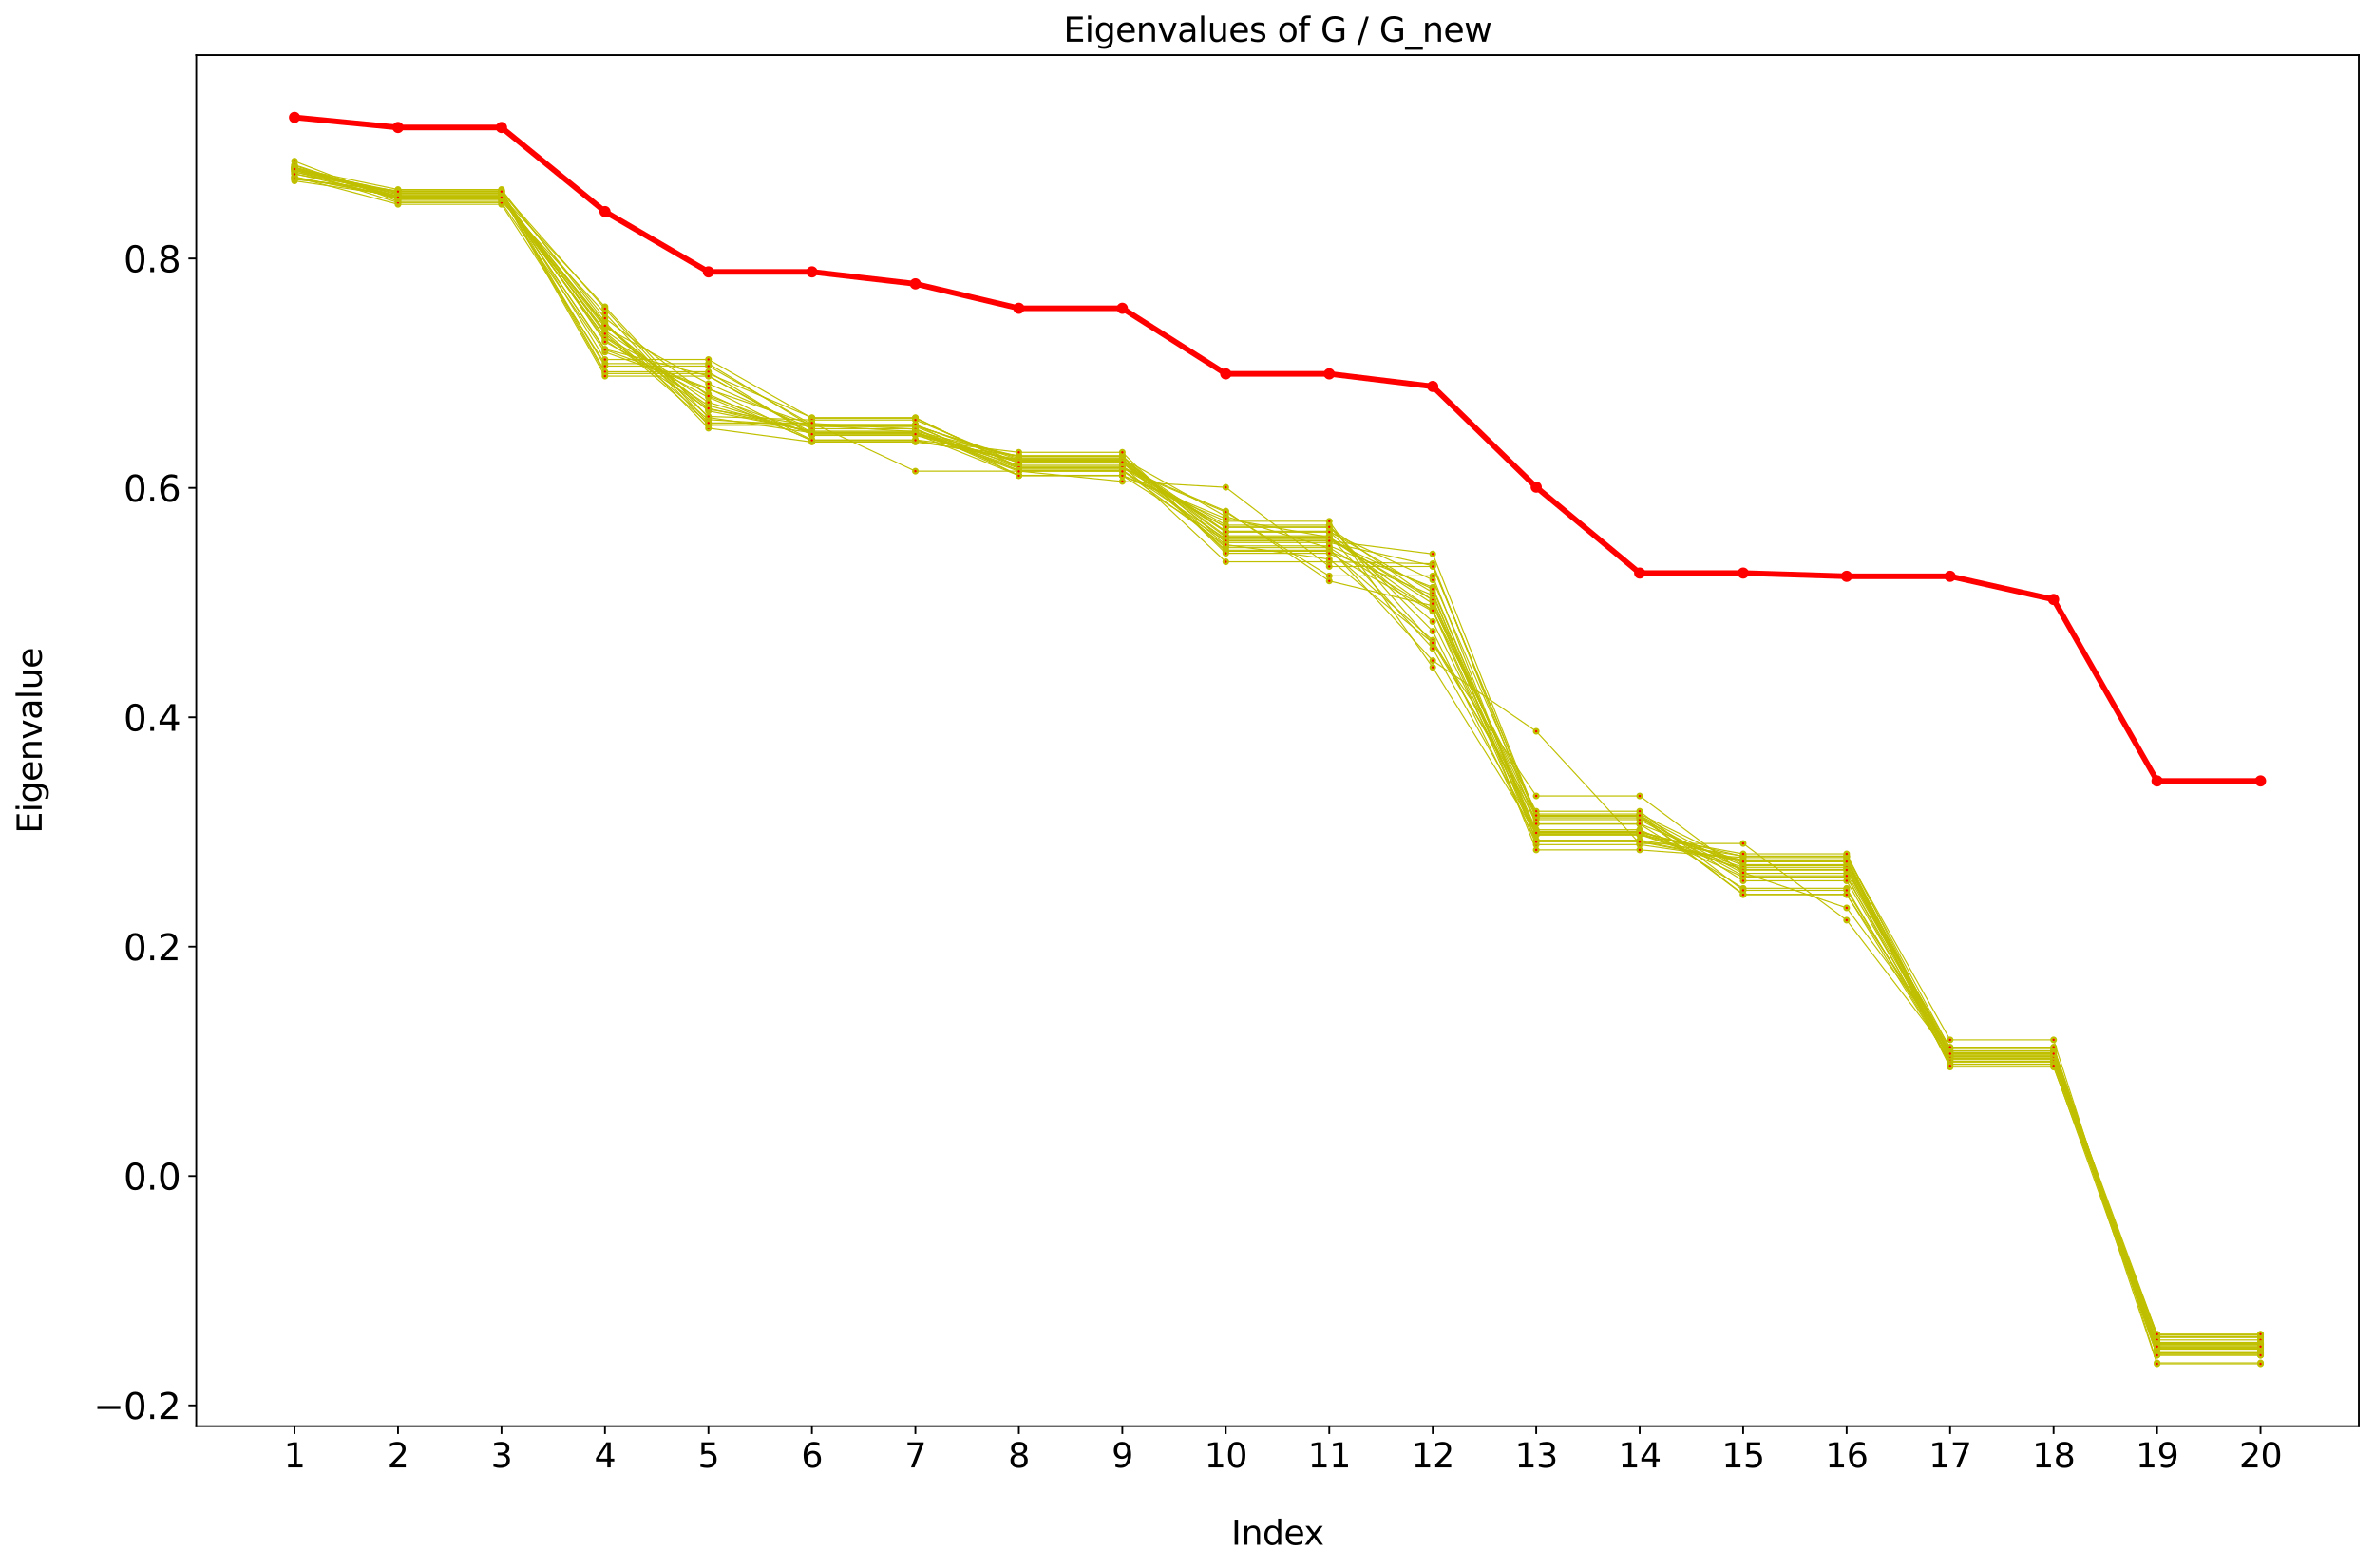 <?xml version="1.0" encoding="utf-8" standalone="no"?>
<!DOCTYPE svg PUBLIC "-//W3C//DTD SVG 1.1//EN"
  "http://www.w3.org/Graphics/SVG/1.1/DTD/svg11.dtd">
<svg xmlns:xlink="http://www.w3.org/1999/xlink" width="1059.84pt" height="699.84pt" viewBox="0 0 1059.84 699.84" xmlns="http://www.w3.org/2000/svg" version="1.1">
 <defs>
  <style type="text/css">*{stroke-linejoin: round; stroke-linecap: butt}</style>
 </defs>
 <g id="figure_1">
  <g id="patch_1">
   <path d="M 0 699.84 
L 1059.84 699.84 
L 1059.84 0 
L 0 0 
z
" style="fill: #ffffff"/>
  </g>
  <g id="axes_1">
   <g id="patch_2">
    <path d="M 87.57 636.606 
L 1052.64 636.606 
L 1052.64 24.598 
L 87.57 24.598 
z
" style="fill: #ffffff"/>
   </g>
   <g id="matplotlib.axis_1">
    <g id="xtick_1">
     <g id="line2d_1">
      <defs>
       <path id="m6ad37c8d3c" d="M 0 0 
L 0 3.5 
" style="stroke: #000000; stroke-width: 0.8"/>
      </defs>
      <g>
       <use xlink:href="#m6ad37c8d3c" x="131.437" y="636.606" style="stroke: #000000; stroke-width: 0.8"/>
      </g>
     </g>
     <g id="text_1">
      <!-- 1 -->
      <g transform="translate(126.665 655.003) scale(0.15 -0.15)">
       <defs>
        <path id="DejaVuSans-31" d="M 794 531 
L 1825 531 
L 1825 4091 
L 703 3866 
L 703 4441 
L 1819 4666 
L 2450 4666 
L 2450 531 
L 3481 531 
L 3481 0 
L 794 0 
L 794 531 
z
" transform="scale(0.016)"/>
       </defs>
       <use xlink:href="#DejaVuSans-31"/>
      </g>
     </g>
    </g>
    <g id="xtick_2">
     <g id="line2d_2">
      <g>
       <use xlink:href="#m6ad37c8d3c" x="177.612" y="636.606" style="stroke: #000000; stroke-width: 0.8"/>
      </g>
     </g>
     <g id="text_2">
      <!-- 2 -->
      <g transform="translate(172.84 655.003) scale(0.15 -0.15)">
       <defs>
        <path id="DejaVuSans-32" d="M 1228 531 
L 3431 531 
L 3431 0 
L 469 0 
L 469 531 
Q 828 903 1448 1529 
Q 2069 2156 2228 2338 
Q 2531 2678 2651 2914 
Q 2772 3150 2772 3378 
Q 2772 3750 2511 3984 
Q 2250 4219 1831 4219 
Q 1534 4219 1204 4116 
Q 875 4013 500 3803 
L 500 4441 
Q 881 4594 1212 4672 
Q 1544 4750 1819 4750 
Q 2544 4750 2975 4387 
Q 3406 4025 3406 3419 
Q 3406 3131 3298 2873 
Q 3191 2616 2906 2266 
Q 2828 2175 2409 1742 
Q 1991 1309 1228 531 
z
" transform="scale(0.016)"/>
       </defs>
       <use xlink:href="#DejaVuSans-32"/>
      </g>
     </g>
    </g>
    <g id="xtick_3">
     <g id="line2d_3">
      <g>
       <use xlink:href="#m6ad37c8d3c" x="223.788" y="636.606" style="stroke: #000000; stroke-width: 0.8"/>
      </g>
     </g>
     <g id="text_3">
      <!-- 3 -->
      <g transform="translate(219.016 655.003) scale(0.15 -0.15)">
       <defs>
        <path id="DejaVuSans-33" d="M 2597 2516 
Q 3050 2419 3304 2112 
Q 3559 1806 3559 1356 
Q 3559 666 3084 287 
Q 2609 -91 1734 -91 
Q 1441 -91 1130 -33 
Q 819 25 488 141 
L 488 750 
Q 750 597 1062 519 
Q 1375 441 1716 441 
Q 2309 441 2620 675 
Q 2931 909 2931 1356 
Q 2931 1769 2642 2001 
Q 2353 2234 1838 2234 
L 1294 2234 
L 1294 2753 
L 1863 2753 
Q 2328 2753 2575 2939 
Q 2822 3125 2822 3475 
Q 2822 3834 2567 4026 
Q 2313 4219 1838 4219 
Q 1578 4219 1281 4162 
Q 984 4106 628 3988 
L 628 4550 
Q 988 4650 1302 4700 
Q 1616 4750 1894 4750 
Q 2613 4750 3031 4423 
Q 3450 4097 3450 3541 
Q 3450 3153 3228 2886 
Q 3006 2619 2597 2516 
z
" transform="scale(0.016)"/>
       </defs>
       <use xlink:href="#DejaVuSans-33"/>
      </g>
     </g>
    </g>
    <g id="xtick_4">
     <g id="line2d_4">
      <g>
       <use xlink:href="#m6ad37c8d3c" x="269.963" y="636.606" style="stroke: #000000; stroke-width: 0.8"/>
      </g>
     </g>
     <g id="text_4">
      <!-- 4 -->
      <g transform="translate(265.191 655.003) scale(0.15 -0.15)">
       <defs>
        <path id="DejaVuSans-34" d="M 2419 4116 
L 825 1625 
L 2419 1625 
L 2419 4116 
z
M 2253 4666 
L 3047 4666 
L 3047 1625 
L 3713 1625 
L 3713 1100 
L 3047 1100 
L 3047 0 
L 2419 0 
L 2419 1100 
L 313 1100 
L 313 1709 
L 2253 4666 
z
" transform="scale(0.016)"/>
       </defs>
       <use xlink:href="#DejaVuSans-34"/>
      </g>
     </g>
    </g>
    <g id="xtick_5">
     <g id="line2d_5">
      <g>
       <use xlink:href="#m6ad37c8d3c" x="316.139" y="636.606" style="stroke: #000000; stroke-width: 0.8"/>
      </g>
     </g>
     <g id="text_5">
      <!-- 5 -->
      <g transform="translate(311.367 655.003) scale(0.15 -0.15)">
       <defs>
        <path id="DejaVuSans-35" d="M 691 4666 
L 3169 4666 
L 3169 4134 
L 1269 4134 
L 1269 2991 
Q 1406 3038 1543 3061 
Q 1681 3084 1819 3084 
Q 2600 3084 3056 2656 
Q 3513 2228 3513 1497 
Q 3513 744 3044 326 
Q 2575 -91 1722 -91 
Q 1428 -91 1123 -41 
Q 819 9 494 109 
L 494 744 
Q 775 591 1075 516 
Q 1375 441 1709 441 
Q 2250 441 2565 725 
Q 2881 1009 2881 1497 
Q 2881 1984 2565 2268 
Q 2250 2553 1709 2553 
Q 1456 2553 1204 2497 
Q 953 2441 691 2322 
L 691 4666 
z
" transform="scale(0.016)"/>
       </defs>
       <use xlink:href="#DejaVuSans-35"/>
      </g>
     </g>
    </g>
    <g id="xtick_6">
     <g id="line2d_6">
      <g>
       <use xlink:href="#m6ad37c8d3c" x="362.315" y="636.606" style="stroke: #000000; stroke-width: 0.8"/>
      </g>
     </g>
     <g id="text_6">
      <!-- 6 -->
      <g transform="translate(357.543 655.003) scale(0.15 -0.15)">
       <defs>
        <path id="DejaVuSans-36" d="M 2113 2584 
Q 1688 2584 1439 2293 
Q 1191 2003 1191 1497 
Q 1191 994 1439 701 
Q 1688 409 2113 409 
Q 2538 409 2786 701 
Q 3034 994 3034 1497 
Q 3034 2003 2786 2293 
Q 2538 2584 2113 2584 
z
M 3366 4563 
L 3366 3988 
Q 3128 4100 2886 4159 
Q 2644 4219 2406 4219 
Q 1781 4219 1451 3797 
Q 1122 3375 1075 2522 
Q 1259 2794 1537 2939 
Q 1816 3084 2150 3084 
Q 2853 3084 3261 2657 
Q 3669 2231 3669 1497 
Q 3669 778 3244 343 
Q 2819 -91 2113 -91 
Q 1303 -91 875 529 
Q 447 1150 447 2328 
Q 447 3434 972 4092 
Q 1497 4750 2381 4750 
Q 2619 4750 2861 4703 
Q 3103 4656 3366 4563 
z
" transform="scale(0.016)"/>
       </defs>
       <use xlink:href="#DejaVuSans-36"/>
      </g>
     </g>
    </g>
    <g id="xtick_7">
     <g id="line2d_7">
      <g>
       <use xlink:href="#m6ad37c8d3c" x="408.49" y="636.606" style="stroke: #000000; stroke-width: 0.8"/>
      </g>
     </g>
     <g id="text_7">
      <!-- 7 -->
      <g transform="translate(403.718 655.003) scale(0.15 -0.15)">
       <defs>
        <path id="DejaVuSans-37" d="M 525 4666 
L 3525 4666 
L 3525 4397 
L 1831 0 
L 1172 0 
L 2766 4134 
L 525 4134 
L 525 4666 
z
" transform="scale(0.016)"/>
       </defs>
       <use xlink:href="#DejaVuSans-37"/>
      </g>
     </g>
    </g>
    <g id="xtick_8">
     <g id="line2d_8">
      <g>
       <use xlink:href="#m6ad37c8d3c" x="454.666" y="636.606" style="stroke: #000000; stroke-width: 0.8"/>
      </g>
     </g>
     <g id="text_8">
      <!-- 8 -->
      <g transform="translate(449.894 655.003) scale(0.15 -0.15)">
       <defs>
        <path id="DejaVuSans-38" d="M 2034 2216 
Q 1584 2216 1326 1975 
Q 1069 1734 1069 1313 
Q 1069 891 1326 650 
Q 1584 409 2034 409 
Q 2484 409 2743 651 
Q 3003 894 3003 1313 
Q 3003 1734 2745 1975 
Q 2488 2216 2034 2216 
z
M 1403 2484 
Q 997 2584 770 2862 
Q 544 3141 544 3541 
Q 544 4100 942 4425 
Q 1341 4750 2034 4750 
Q 2731 4750 3128 4425 
Q 3525 4100 3525 3541 
Q 3525 3141 3298 2862 
Q 3072 2584 2669 2484 
Q 3125 2378 3379 2068 
Q 3634 1759 3634 1313 
Q 3634 634 3220 271 
Q 2806 -91 2034 -91 
Q 1263 -91 848 271 
Q 434 634 434 1313 
Q 434 1759 690 2068 
Q 947 2378 1403 2484 
z
M 1172 3481 
Q 1172 3119 1398 2916 
Q 1625 2713 2034 2713 
Q 2441 2713 2670 2916 
Q 2900 3119 2900 3481 
Q 2900 3844 2670 4047 
Q 2441 4250 2034 4250 
Q 1625 4250 1398 4047 
Q 1172 3844 1172 3481 
z
" transform="scale(0.016)"/>
       </defs>
       <use xlink:href="#DejaVuSans-38"/>
      </g>
     </g>
    </g>
    <g id="xtick_9">
     <g id="line2d_9">
      <g>
       <use xlink:href="#m6ad37c8d3c" x="500.841" y="636.606" style="stroke: #000000; stroke-width: 0.8"/>
      </g>
     </g>
     <g id="text_9">
      <!-- 9 -->
      <g transform="translate(496.07 655.003) scale(0.15 -0.15)">
       <defs>
        <path id="DejaVuSans-39" d="M 703 97 
L 703 672 
Q 941 559 1184 500 
Q 1428 441 1663 441 
Q 2288 441 2617 861 
Q 2947 1281 2994 2138 
Q 2813 1869 2534 1725 
Q 2256 1581 1919 1581 
Q 1219 1581 811 2004 
Q 403 2428 403 3163 
Q 403 3881 828 4315 
Q 1253 4750 1959 4750 
Q 2769 4750 3195 4129 
Q 3622 3509 3622 2328 
Q 3622 1225 3098 567 
Q 2575 -91 1691 -91 
Q 1453 -91 1209 -44 
Q 966 3 703 97 
z
M 1959 2075 
Q 2384 2075 2632 2365 
Q 2881 2656 2881 3163 
Q 2881 3666 2632 3958 
Q 2384 4250 1959 4250 
Q 1534 4250 1286 3958 
Q 1038 3666 1038 3163 
Q 1038 2656 1286 2365 
Q 1534 2075 1959 2075 
z
" transform="scale(0.016)"/>
       </defs>
       <use xlink:href="#DejaVuSans-39"/>
      </g>
     </g>
    </g>
    <g id="xtick_10">
     <g id="line2d_10">
      <g>
       <use xlink:href="#m6ad37c8d3c" x="547.017" y="636.606" style="stroke: #000000; stroke-width: 0.8"/>
      </g>
     </g>
     <g id="text_10">
      <!-- 10 -->
      <g transform="translate(537.473 655.003) scale(0.15 -0.15)">
       <defs>
        <path id="DejaVuSans-30" d="M 2034 4250 
Q 1547 4250 1301 3770 
Q 1056 3291 1056 2328 
Q 1056 1369 1301 889 
Q 1547 409 2034 409 
Q 2525 409 2770 889 
Q 3016 1369 3016 2328 
Q 3016 3291 2770 3770 
Q 2525 4250 2034 4250 
z
M 2034 4750 
Q 2819 4750 3233 4129 
Q 3647 3509 3647 2328 
Q 3647 1150 3233 529 
Q 2819 -91 2034 -91 
Q 1250 -91 836 529 
Q 422 1150 422 2328 
Q 422 3509 836 4129 
Q 1250 4750 2034 4750 
z
" transform="scale(0.016)"/>
       </defs>
       <use xlink:href="#DejaVuSans-31"/>
       <use xlink:href="#DejaVuSans-30" x="63.623"/>
      </g>
     </g>
    </g>
    <g id="xtick_11">
     <g id="line2d_11">
      <g>
       <use xlink:href="#m6ad37c8d3c" x="593.193" y="636.606" style="stroke: #000000; stroke-width: 0.8"/>
      </g>
     </g>
     <g id="text_11">
      <!-- 11 -->
      <g transform="translate(583.649 655.003) scale(0.15 -0.15)">
       <use xlink:href="#DejaVuSans-31"/>
       <use xlink:href="#DejaVuSans-31" x="63.623"/>
      </g>
     </g>
    </g>
    <g id="xtick_12">
     <g id="line2d_12">
      <g>
       <use xlink:href="#m6ad37c8d3c" x="639.368" y="636.606" style="stroke: #000000; stroke-width: 0.8"/>
      </g>
     </g>
     <g id="text_12">
      <!-- 12 -->
      <g transform="translate(629.825 655.003) scale(0.15 -0.15)">
       <use xlink:href="#DejaVuSans-31"/>
       <use xlink:href="#DejaVuSans-32" x="63.623"/>
      </g>
     </g>
    </g>
    <g id="xtick_13">
     <g id="line2d_13">
      <g>
       <use xlink:href="#m6ad37c8d3c" x="685.544" y="636.606" style="stroke: #000000; stroke-width: 0.8"/>
      </g>
     </g>
     <g id="text_13">
      <!-- 13 -->
      <g transform="translate(676 655.003) scale(0.15 -0.15)">
       <use xlink:href="#DejaVuSans-31"/>
       <use xlink:href="#DejaVuSans-33" x="63.623"/>
      </g>
     </g>
    </g>
    <g id="xtick_14">
     <g id="line2d_14">
      <g>
       <use xlink:href="#m6ad37c8d3c" x="731.719" y="636.606" style="stroke: #000000; stroke-width: 0.8"/>
      </g>
     </g>
     <g id="text_14">
      <!-- 14 -->
      <g transform="translate(722.176 655.003) scale(0.15 -0.15)">
       <use xlink:href="#DejaVuSans-31"/>
       <use xlink:href="#DejaVuSans-34" x="63.623"/>
      </g>
     </g>
    </g>
    <g id="xtick_15">
     <g id="line2d_15">
      <g>
       <use xlink:href="#m6ad37c8d3c" x="777.895" y="636.606" style="stroke: #000000; stroke-width: 0.8"/>
      </g>
     </g>
     <g id="text_15">
      <!-- 15 -->
      <g transform="translate(768.351 655.003) scale(0.15 -0.15)">
       <use xlink:href="#DejaVuSans-31"/>
       <use xlink:href="#DejaVuSans-35" x="63.623"/>
      </g>
     </g>
    </g>
    <g id="xtick_16">
     <g id="line2d_16">
      <g>
       <use xlink:href="#m6ad37c8d3c" x="824.071" y="636.606" style="stroke: #000000; stroke-width: 0.8"/>
      </g>
     </g>
     <g id="text_16">
      <!-- 16 -->
      <g transform="translate(814.527 655.003) scale(0.15 -0.15)">
       <use xlink:href="#DejaVuSans-31"/>
       <use xlink:href="#DejaVuSans-36" x="63.623"/>
      </g>
     </g>
    </g>
    <g id="xtick_17">
     <g id="line2d_17">
      <g>
       <use xlink:href="#m6ad37c8d3c" x="870.246" y="636.606" style="stroke: #000000; stroke-width: 0.8"/>
      </g>
     </g>
     <g id="text_17">
      <!-- 17 -->
      <g transform="translate(860.703 655.003) scale(0.15 -0.15)">
       <use xlink:href="#DejaVuSans-31"/>
       <use xlink:href="#DejaVuSans-37" x="63.623"/>
      </g>
     </g>
    </g>
    <g id="xtick_18">
     <g id="line2d_18">
      <g>
       <use xlink:href="#m6ad37c8d3c" x="916.422" y="636.606" style="stroke: #000000; stroke-width: 0.8"/>
      </g>
     </g>
     <g id="text_18">
      <!-- 18 -->
      <g transform="translate(906.878 655.003) scale(0.15 -0.15)">
       <use xlink:href="#DejaVuSans-31"/>
       <use xlink:href="#DejaVuSans-38" x="63.623"/>
      </g>
     </g>
    </g>
    <g id="xtick_19">
     <g id="line2d_19">
      <g>
       <use xlink:href="#m6ad37c8d3c" x="962.598" y="636.606" style="stroke: #000000; stroke-width: 0.8"/>
      </g>
     </g>
     <g id="text_19">
      <!-- 19 -->
      <g transform="translate(953.054 655.003) scale(0.15 -0.15)">
       <use xlink:href="#DejaVuSans-31"/>
       <use xlink:href="#DejaVuSans-39" x="63.623"/>
      </g>
     </g>
    </g>
    <g id="xtick_20">
     <g id="line2d_20">
      <g>
       <use xlink:href="#m6ad37c8d3c" x="1008.773" y="636.606" style="stroke: #000000; stroke-width: 0.8"/>
      </g>
     </g>
     <g id="text_20">
      <!-- 20 -->
      <g transform="translate(999.229 655.003) scale(0.15 -0.15)">
       <use xlink:href="#DejaVuSans-32"/>
       <use xlink:href="#DejaVuSans-30" x="63.623"/>
      </g>
     </g>
    </g>
    <g id="text_21">
     <!-- Index -->
     <g transform="translate(549.455 689.52) scale(0.15 -0.15)">
      <defs>
       <path id="DejaVuSans-49" d="M 628 4666 
L 1259 4666 
L 1259 0 
L 628 0 
L 628 4666 
z
" transform="scale(0.016)"/>
       <path id="DejaVuSans-6e" d="M 3513 2113 
L 3513 0 
L 2938 0 
L 2938 2094 
Q 2938 2591 2744 2837 
Q 2550 3084 2163 3084 
Q 1697 3084 1428 2787 
Q 1159 2491 1159 1978 
L 1159 0 
L 581 0 
L 581 3500 
L 1159 3500 
L 1159 2956 
Q 1366 3272 1645 3428 
Q 1925 3584 2291 3584 
Q 2894 3584 3203 3211 
Q 3513 2838 3513 2113 
z
" transform="scale(0.016)"/>
       <path id="DejaVuSans-64" d="M 2906 2969 
L 2906 4863 
L 3481 4863 
L 3481 0 
L 2906 0 
L 2906 525 
Q 2725 213 2448 61 
Q 2172 -91 1784 -91 
Q 1150 -91 751 415 
Q 353 922 353 1747 
Q 353 2572 751 3078 
Q 1150 3584 1784 3584 
Q 2172 3584 2448 3432 
Q 2725 3281 2906 2969 
z
M 947 1747 
Q 947 1113 1208 752 
Q 1469 391 1925 391 
Q 2381 391 2643 752 
Q 2906 1113 2906 1747 
Q 2906 2381 2643 2742 
Q 2381 3103 1925 3103 
Q 1469 3103 1208 2742 
Q 947 2381 947 1747 
z
" transform="scale(0.016)"/>
       <path id="DejaVuSans-65" d="M 3597 1894 
L 3597 1613 
L 953 1613 
Q 991 1019 1311 708 
Q 1631 397 2203 397 
Q 2534 397 2845 478 
Q 3156 559 3463 722 
L 3463 178 
Q 3153 47 2828 -22 
Q 2503 -91 2169 -91 
Q 1331 -91 842 396 
Q 353 884 353 1716 
Q 353 2575 817 3079 
Q 1281 3584 2069 3584 
Q 2775 3584 3186 3129 
Q 3597 2675 3597 1894 
z
M 3022 2063 
Q 3016 2534 2758 2815 
Q 2500 3097 2075 3097 
Q 1594 3097 1305 2825 
Q 1016 2553 972 2059 
L 3022 2063 
z
" transform="scale(0.016)"/>
       <path id="DejaVuSans-78" d="M 3513 3500 
L 2247 1797 
L 3578 0 
L 2900 0 
L 1881 1375 
L 863 0 
L 184 0 
L 1544 1831 
L 300 3500 
L 978 3500 
L 1906 2253 
L 2834 3500 
L 3513 3500 
z
" transform="scale(0.016)"/>
      </defs>
      <use xlink:href="#DejaVuSans-49"/>
      <use xlink:href="#DejaVuSans-6e" x="29.492"/>
      <use xlink:href="#DejaVuSans-64" x="92.871"/>
      <use xlink:href="#DejaVuSans-65" x="156.348"/>
      <use xlink:href="#DejaVuSans-78" x="216.121"/>
     </g>
    </g>
   </g>
   <g id="matplotlib.axis_2">
    <g id="ytick_1">
     <g id="line2d_21">
      <defs>
       <path id="mb57cd042a2" d="M 0 0 
L -3.5 0 
" style="stroke: #000000; stroke-width: 0.8"/>
      </defs>
      <g>
       <use xlink:href="#mb57cd042a2" x="87.57" y="627.343" style="stroke: #000000; stroke-width: 0.8"/>
      </g>
     </g>
     <g id="text_22">
      <!-- −0.2 -->
      <g transform="translate(41.717 633.422) scale(0.16 -0.16)">
       <defs>
        <path id="DejaVuSans-2212" d="M 678 2272 
L 4684 2272 
L 4684 1741 
L 678 1741 
L 678 2272 
z
" transform="scale(0.016)"/>
        <path id="DejaVuSans-2e" d="M 684 794 
L 1344 794 
L 1344 0 
L 684 0 
L 684 794 
z
" transform="scale(0.016)"/>
       </defs>
       <use xlink:href="#DejaVuSans-2212"/>
       <use xlink:href="#DejaVuSans-30" x="83.789"/>
       <use xlink:href="#DejaVuSans-2e" x="147.412"/>
       <use xlink:href="#DejaVuSans-32" x="179.199"/>
      </g>
     </g>
    </g>
    <g id="ytick_2">
     <g id="line2d_22">
      <g>
       <use xlink:href="#mb57cd042a2" x="87.57" y="524.951" style="stroke: #000000; stroke-width: 0.8"/>
      </g>
     </g>
     <g id="text_23">
      <!-- 0.0 -->
      <g transform="translate(55.125 531.03) scale(0.16 -0.16)">
       <use xlink:href="#DejaVuSans-30"/>
       <use xlink:href="#DejaVuSans-2e" x="63.623"/>
       <use xlink:href="#DejaVuSans-30" x="95.41"/>
      </g>
     </g>
    </g>
    <g id="ytick_3">
     <g id="line2d_23">
      <g>
       <use xlink:href="#mb57cd042a2" x="87.57" y="422.56" style="stroke: #000000; stroke-width: 0.8"/>
      </g>
     </g>
     <g id="text_24">
      <!-- 0.2 -->
      <g transform="translate(55.125 428.639) scale(0.16 -0.16)">
       <use xlink:href="#DejaVuSans-30"/>
       <use xlink:href="#DejaVuSans-2e" x="63.623"/>
       <use xlink:href="#DejaVuSans-32" x="95.41"/>
      </g>
     </g>
    </g>
    <g id="ytick_4">
     <g id="line2d_24">
      <g>
       <use xlink:href="#mb57cd042a2" x="87.57" y="320.168" style="stroke: #000000; stroke-width: 0.8"/>
      </g>
     </g>
     <g id="text_25">
      <!-- 0.4 -->
      <g transform="translate(55.125 326.247) scale(0.16 -0.16)">
       <use xlink:href="#DejaVuSans-30"/>
       <use xlink:href="#DejaVuSans-2e" x="63.623"/>
       <use xlink:href="#DejaVuSans-34" x="95.41"/>
      </g>
     </g>
    </g>
    <g id="ytick_5">
     <g id="line2d_25">
      <g>
       <use xlink:href="#mb57cd042a2" x="87.57" y="217.777" style="stroke: #000000; stroke-width: 0.8"/>
      </g>
     </g>
     <g id="text_26">
      <!-- 0.6 -->
      <g transform="translate(55.125 223.855) scale(0.16 -0.16)">
       <use xlink:href="#DejaVuSans-30"/>
       <use xlink:href="#DejaVuSans-2e" x="63.623"/>
       <use xlink:href="#DejaVuSans-36" x="95.41"/>
      </g>
     </g>
    </g>
    <g id="ytick_6">
     <g id="line2d_26">
      <g>
       <use xlink:href="#mb57cd042a2" x="87.57" y="115.385" style="stroke: #000000; stroke-width: 0.8"/>
      </g>
     </g>
     <g id="text_27">
      <!-- 0.8 -->
      <g transform="translate(55.125 121.464) scale(0.16 -0.16)">
       <use xlink:href="#DejaVuSans-30"/>
       <use xlink:href="#DejaVuSans-2e" x="63.623"/>
       <use xlink:href="#DejaVuSans-38" x="95.41"/>
      </g>
     </g>
    </g>
    <g id="text_28">
     <!-- Eigenvalue -->
     <g transform="translate(18.598 372.04) rotate(-90) scale(0.15 -0.15)">
      <defs>
       <path id="DejaVuSans-45" d="M 628 4666 
L 3578 4666 
L 3578 4134 
L 1259 4134 
L 1259 2753 
L 3481 2753 
L 3481 2222 
L 1259 2222 
L 1259 531 
L 3634 531 
L 3634 0 
L 628 0 
L 628 4666 
z
" transform="scale(0.016)"/>
       <path id="DejaVuSans-69" d="M 603 3500 
L 1178 3500 
L 1178 0 
L 603 0 
L 603 3500 
z
M 603 4863 
L 1178 4863 
L 1178 4134 
L 603 4134 
L 603 4863 
z
" transform="scale(0.016)"/>
       <path id="DejaVuSans-67" d="M 2906 1791 
Q 2906 2416 2648 2759 
Q 2391 3103 1925 3103 
Q 1463 3103 1205 2759 
Q 947 2416 947 1791 
Q 947 1169 1205 825 
Q 1463 481 1925 481 
Q 2391 481 2648 825 
Q 2906 1169 2906 1791 
z
M 3481 434 
Q 3481 -459 3084 -895 
Q 2688 -1331 1869 -1331 
Q 1566 -1331 1297 -1286 
Q 1028 -1241 775 -1147 
L 775 -588 
Q 1028 -725 1275 -790 
Q 1522 -856 1778 -856 
Q 2344 -856 2625 -561 
Q 2906 -266 2906 331 
L 2906 616 
Q 2728 306 2450 153 
Q 2172 0 1784 0 
Q 1141 0 747 490 
Q 353 981 353 1791 
Q 353 2603 747 3093 
Q 1141 3584 1784 3584 
Q 2172 3584 2450 3431 
Q 2728 3278 2906 2969 
L 2906 3500 
L 3481 3500 
L 3481 434 
z
" transform="scale(0.016)"/>
       <path id="DejaVuSans-76" d="M 191 3500 
L 800 3500 
L 1894 563 
L 2988 3500 
L 3597 3500 
L 2284 0 
L 1503 0 
L 191 3500 
z
" transform="scale(0.016)"/>
       <path id="DejaVuSans-61" d="M 2194 1759 
Q 1497 1759 1228 1600 
Q 959 1441 959 1056 
Q 959 750 1161 570 
Q 1363 391 1709 391 
Q 2188 391 2477 730 
Q 2766 1069 2766 1631 
L 2766 1759 
L 2194 1759 
z
M 3341 1997 
L 3341 0 
L 2766 0 
L 2766 531 
Q 2569 213 2275 61 
Q 1981 -91 1556 -91 
Q 1019 -91 701 211 
Q 384 513 384 1019 
Q 384 1609 779 1909 
Q 1175 2209 1959 2209 
L 2766 2209 
L 2766 2266 
Q 2766 2663 2505 2880 
Q 2244 3097 1772 3097 
Q 1472 3097 1187 3025 
Q 903 2953 641 2809 
L 641 3341 
Q 956 3463 1253 3523 
Q 1550 3584 1831 3584 
Q 2591 3584 2966 3190 
Q 3341 2797 3341 1997 
z
" transform="scale(0.016)"/>
       <path id="DejaVuSans-6c" d="M 603 4863 
L 1178 4863 
L 1178 0 
L 603 0 
L 603 4863 
z
" transform="scale(0.016)"/>
       <path id="DejaVuSans-75" d="M 544 1381 
L 544 3500 
L 1119 3500 
L 1119 1403 
Q 1119 906 1312 657 
Q 1506 409 1894 409 
Q 2359 409 2629 706 
Q 2900 1003 2900 1516 
L 2900 3500 
L 3475 3500 
L 3475 0 
L 2900 0 
L 2900 538 
Q 2691 219 2414 64 
Q 2138 -91 1772 -91 
Q 1169 -91 856 284 
Q 544 659 544 1381 
z
M 1991 3584 
L 1991 3584 
z
" transform="scale(0.016)"/>
      </defs>
      <use xlink:href="#DejaVuSans-45"/>
      <use xlink:href="#DejaVuSans-69" x="63.184"/>
      <use xlink:href="#DejaVuSans-67" x="90.967"/>
      <use xlink:href="#DejaVuSans-65" x="154.443"/>
      <use xlink:href="#DejaVuSans-6e" x="215.967"/>
      <use xlink:href="#DejaVuSans-76" x="279.346"/>
      <use xlink:href="#DejaVuSans-61" x="338.525"/>
      <use xlink:href="#DejaVuSans-6c" x="399.805"/>
      <use xlink:href="#DejaVuSans-75" x="427.588"/>
      <use xlink:href="#DejaVuSans-65" x="490.967"/>
     </g>
    </g>
   </g>
   <g id="line2d_27">
    <path d="M 131.437 52.416 
L 177.612 56.909 
L 223.788 56.909 
L 269.963 94.459 
L 316.139 121.357 
L 362.315 121.357 
L 408.49 126.695 
L 454.666 137.609 
L 500.841 137.609 
L 547.017 166.88 
L 593.193 166.88 
L 639.368 172.507 
L 685.544 217.435 
L 731.719 255.805 
L 777.895 255.805 
L 824.071 257.253 
L 870.246 257.253 
L 916.422 267.595 
L 962.598 348.583 
L 1008.773 348.583 
" clip-path="url(#p4ec115ab7f)" style="fill: none; stroke: #ff0000; stroke-width: 2.5; stroke-linecap: square"/>
    <defs>
     <path id="m0ea1722e24" d="M 0 2 
C 0.53 2 1.039 1.789 1.414 1.414 
C 1.789 1.039 2 0.53 2 0 
C 2 -0.53 1.789 -1.039 1.414 -1.414 
C 1.039 -1.789 0.53 -2 0 -2 
C -0.53 -2 -1.039 -1.789 -1.414 -1.414 
C -1.789 -1.039 -2 -0.53 -2 0 
C -2 0.53 -1.789 1.039 -1.414 1.414 
C -1.039 1.789 -0.53 2 0 2 
z
" style="stroke: #ff0000"/>
    </defs>
    <g clip-path="url(#p4ec115ab7f)">
     <use xlink:href="#m0ea1722e24" x="131.437" y="52.416" style="fill: #ff0000; stroke: #ff0000"/>
     <use xlink:href="#m0ea1722e24" x="177.612" y="56.909" style="fill: #ff0000; stroke: #ff0000"/>
     <use xlink:href="#m0ea1722e24" x="223.788" y="56.909" style="fill: #ff0000; stroke: #ff0000"/>
     <use xlink:href="#m0ea1722e24" x="269.963" y="94.459" style="fill: #ff0000; stroke: #ff0000"/>
     <use xlink:href="#m0ea1722e24" x="316.139" y="121.357" style="fill: #ff0000; stroke: #ff0000"/>
     <use xlink:href="#m0ea1722e24" x="362.315" y="121.357" style="fill: #ff0000; stroke: #ff0000"/>
     <use xlink:href="#m0ea1722e24" x="408.49" y="126.695" style="fill: #ff0000; stroke: #ff0000"/>
     <use xlink:href="#m0ea1722e24" x="454.666" y="137.609" style="fill: #ff0000; stroke: #ff0000"/>
     <use xlink:href="#m0ea1722e24" x="500.841" y="137.609" style="fill: #ff0000; stroke: #ff0000"/>
     <use xlink:href="#m0ea1722e24" x="547.017" y="166.88" style="fill: #ff0000; stroke: #ff0000"/>
     <use xlink:href="#m0ea1722e24" x="593.193" y="166.88" style="fill: #ff0000; stroke: #ff0000"/>
     <use xlink:href="#m0ea1722e24" x="639.368" y="172.507" style="fill: #ff0000; stroke: #ff0000"/>
     <use xlink:href="#m0ea1722e24" x="685.544" y="217.435" style="fill: #ff0000; stroke: #ff0000"/>
     <use xlink:href="#m0ea1722e24" x="731.719" y="255.805" style="fill: #ff0000; stroke: #ff0000"/>
     <use xlink:href="#m0ea1722e24" x="777.895" y="255.805" style="fill: #ff0000; stroke: #ff0000"/>
     <use xlink:href="#m0ea1722e24" x="824.071" y="257.253" style="fill: #ff0000; stroke: #ff0000"/>
     <use xlink:href="#m0ea1722e24" x="870.246" y="257.253" style="fill: #ff0000; stroke: #ff0000"/>
     <use xlink:href="#m0ea1722e24" x="916.422" y="267.595" style="fill: #ff0000; stroke: #ff0000"/>
     <use xlink:href="#m0ea1722e24" x="962.598" y="348.583" style="fill: #ff0000; stroke: #ff0000"/>
     <use xlink:href="#m0ea1722e24" x="1008.773" y="348.583" style="fill: #ff0000; stroke: #ff0000"/>
    </g>
   </g>
   <g id="line2d_28">
    <path d="M 131.437 75.038 
L 177.612 84.601 
L 223.788 84.601 
L 269.963 143.747 
L 316.139 191.14 
L 362.315 197.301 
L 408.49 197.301 
L 454.666 203.372 
L 500.841 203.372 
L 547.017 246.085 
L 593.193 246.085 
L 639.368 265.787 
L 685.544 370.361 
L 731.719 370.361 
L 777.895 391.523 
L 824.071 391.523 
L 870.246 470.947 
L 916.422 470.947 
L 962.598 596.706 
L 1008.773 596.706 
" clip-path="url(#p4ec115ab7f)" style="fill: none; stroke: #bfbf00; stroke-width: 0.5; stroke-linecap: square"/>
    <defs>
     <path id="m4577de8f4a" d="M 0 1 
C 0.265 1 0.52 0.895 0.707 0.707 
C 0.895 0.52 1 0.265 1 0 
C 1 -0.265 0.895 -0.52 0.707 -0.707 
C 0.52 -0.895 0.265 -1 0 -1 
C -0.265 -1 -0.52 -0.895 -0.707 -0.707 
C -0.895 -0.52 -1 -0.265 -1 0 
C -1 0.265 -0.895 0.52 -0.707 0.707 
C -0.52 0.895 -0.265 1 0 1 
z
" style="stroke: #bfbf00"/>
    </defs>
    <g clip-path="url(#p4ec115ab7f)">
     <use xlink:href="#m4577de8f4a" x="131.437" y="75.038" style="fill: #ff0000; stroke: #bfbf00"/>
     <use xlink:href="#m4577de8f4a" x="177.612" y="84.601" style="fill: #ff0000; stroke: #bfbf00"/>
     <use xlink:href="#m4577de8f4a" x="223.788" y="84.601" style="fill: #ff0000; stroke: #bfbf00"/>
     <use xlink:href="#m4577de8f4a" x="269.963" y="143.747" style="fill: #ff0000; stroke: #bfbf00"/>
     <use xlink:href="#m4577de8f4a" x="316.139" y="191.14" style="fill: #ff0000; stroke: #bfbf00"/>
     <use xlink:href="#m4577de8f4a" x="362.315" y="197.301" style="fill: #ff0000; stroke: #bfbf00"/>
     <use xlink:href="#m4577de8f4a" x="408.49" y="197.301" style="fill: #ff0000; stroke: #bfbf00"/>
     <use xlink:href="#m4577de8f4a" x="454.666" y="203.372" style="fill: #ff0000; stroke: #bfbf00"/>
     <use xlink:href="#m4577de8f4a" x="500.841" y="203.372" style="fill: #ff0000; stroke: #bfbf00"/>
     <use xlink:href="#m4577de8f4a" x="547.017" y="246.085" style="fill: #ff0000; stroke: #bfbf00"/>
     <use xlink:href="#m4577de8f4a" x="593.193" y="246.085" style="fill: #ff0000; stroke: #bfbf00"/>
     <use xlink:href="#m4577de8f4a" x="639.368" y="265.787" style="fill: #ff0000; stroke: #bfbf00"/>
     <use xlink:href="#m4577de8f4a" x="685.544" y="370.361" style="fill: #ff0000; stroke: #bfbf00"/>
     <use xlink:href="#m4577de8f4a" x="731.719" y="370.361" style="fill: #ff0000; stroke: #bfbf00"/>
     <use xlink:href="#m4577de8f4a" x="777.895" y="391.523" style="fill: #ff0000; stroke: #bfbf00"/>
     <use xlink:href="#m4577de8f4a" x="824.071" y="391.523" style="fill: #ff0000; stroke: #bfbf00"/>
     <use xlink:href="#m4577de8f4a" x="870.246" y="470.947" style="fill: #ff0000; stroke: #bfbf00"/>
     <use xlink:href="#m4577de8f4a" x="916.422" y="470.947" style="fill: #ff0000; stroke: #bfbf00"/>
     <use xlink:href="#m4577de8f4a" x="962.598" y="596.706" style="fill: #ff0000; stroke: #bfbf00"/>
     <use xlink:href="#m4577de8f4a" x="1008.773" y="596.706" style="fill: #ff0000; stroke: #bfbf00"/>
    </g>
   </g>
   <g id="line2d_29">
    <path d="M 131.437 78.991 
L 177.612 91.22 
L 223.788 91.22 
L 269.963 162.317 
L 316.139 162.317 
L 362.315 190.412 
L 408.49 190.412 
L 454.666 208.826 
L 500.841 208.826 
L 547.017 235.404 
L 593.193 235.404 
L 639.368 267.951 
L 685.544 367.888 
L 731.719 367.888 
L 777.895 396.53 
L 824.071 396.53 
L 870.246 473.993 
L 916.422 473.993 
L 962.598 596.002 
L 1008.773 596.002 
" clip-path="url(#p4ec115ab7f)" style="fill: none; stroke: #bfbf00; stroke-width: 0.5; stroke-linecap: square"/>
    <g clip-path="url(#p4ec115ab7f)">
     <use xlink:href="#m4577de8f4a" x="131.437" y="78.991" style="fill: #ff0000; stroke: #bfbf00"/>
     <use xlink:href="#m4577de8f4a" x="177.612" y="91.22" style="fill: #ff0000; stroke: #bfbf00"/>
     <use xlink:href="#m4577de8f4a" x="223.788" y="91.22" style="fill: #ff0000; stroke: #bfbf00"/>
     <use xlink:href="#m4577de8f4a" x="269.963" y="162.317" style="fill: #ff0000; stroke: #bfbf00"/>
     <use xlink:href="#m4577de8f4a" x="316.139" y="162.317" style="fill: #ff0000; stroke: #bfbf00"/>
     <use xlink:href="#m4577de8f4a" x="362.315" y="190.412" style="fill: #ff0000; stroke: #bfbf00"/>
     <use xlink:href="#m4577de8f4a" x="408.49" y="190.412" style="fill: #ff0000; stroke: #bfbf00"/>
     <use xlink:href="#m4577de8f4a" x="454.666" y="208.826" style="fill: #ff0000; stroke: #bfbf00"/>
     <use xlink:href="#m4577de8f4a" x="500.841" y="208.826" style="fill: #ff0000; stroke: #bfbf00"/>
     <use xlink:href="#m4577de8f4a" x="547.017" y="235.404" style="fill: #ff0000; stroke: #bfbf00"/>
     <use xlink:href="#m4577de8f4a" x="593.193" y="235.404" style="fill: #ff0000; stroke: #bfbf00"/>
     <use xlink:href="#m4577de8f4a" x="639.368" y="267.951" style="fill: #ff0000; stroke: #bfbf00"/>
     <use xlink:href="#m4577de8f4a" x="685.544" y="367.888" style="fill: #ff0000; stroke: #bfbf00"/>
     <use xlink:href="#m4577de8f4a" x="731.719" y="367.888" style="fill: #ff0000; stroke: #bfbf00"/>
     <use xlink:href="#m4577de8f4a" x="777.895" y="396.53" style="fill: #ff0000; stroke: #bfbf00"/>
     <use xlink:href="#m4577de8f4a" x="824.071" y="396.53" style="fill: #ff0000; stroke: #bfbf00"/>
     <use xlink:href="#m4577de8f4a" x="870.246" y="473.993" style="fill: #ff0000; stroke: #bfbf00"/>
     <use xlink:href="#m4577de8f4a" x="916.422" y="473.993" style="fill: #ff0000; stroke: #bfbf00"/>
     <use xlink:href="#m4577de8f4a" x="962.598" y="596.002" style="fill: #ff0000; stroke: #bfbf00"/>
     <use xlink:href="#m4577de8f4a" x="1008.773" y="596.002" style="fill: #ff0000; stroke: #bfbf00"/>
    </g>
   </g>
   <g id="line2d_30">
    <path d="M 131.437 76.75 
L 177.612 86.317 
L 223.788 86.317 
L 269.963 166.75 
L 316.139 166.75 
L 362.315 186.419 
L 408.49 186.419 
L 454.666 208.735 
L 500.841 208.735 
L 547.017 228.124 
L 593.193 259.324 
L 639.368 270.412 
L 685.544 365.044 
L 731.719 365.044 
L 777.895 389.839 
L 824.071 389.839 
L 870.246 469.92 
L 916.422 469.92 
L 962.598 599.223 
L 1008.773 599.223 
" clip-path="url(#p4ec115ab7f)" style="fill: none; stroke: #bfbf00; stroke-width: 0.5; stroke-linecap: square"/>
    <g clip-path="url(#p4ec115ab7f)">
     <use xlink:href="#m4577de8f4a" x="131.437" y="76.75" style="fill: #ff0000; stroke: #bfbf00"/>
     <use xlink:href="#m4577de8f4a" x="177.612" y="86.317" style="fill: #ff0000; stroke: #bfbf00"/>
     <use xlink:href="#m4577de8f4a" x="223.788" y="86.317" style="fill: #ff0000; stroke: #bfbf00"/>
     <use xlink:href="#m4577de8f4a" x="269.963" y="166.75" style="fill: #ff0000; stroke: #bfbf00"/>
     <use xlink:href="#m4577de8f4a" x="316.139" y="166.75" style="fill: #ff0000; stroke: #bfbf00"/>
     <use xlink:href="#m4577de8f4a" x="362.315" y="186.419" style="fill: #ff0000; stroke: #bfbf00"/>
     <use xlink:href="#m4577de8f4a" x="408.49" y="186.419" style="fill: #ff0000; stroke: #bfbf00"/>
     <use xlink:href="#m4577de8f4a" x="454.666" y="208.735" style="fill: #ff0000; stroke: #bfbf00"/>
     <use xlink:href="#m4577de8f4a" x="500.841" y="208.735" style="fill: #ff0000; stroke: #bfbf00"/>
     <use xlink:href="#m4577de8f4a" x="547.017" y="228.124" style="fill: #ff0000; stroke: #bfbf00"/>
     <use xlink:href="#m4577de8f4a" x="593.193" y="259.324" style="fill: #ff0000; stroke: #bfbf00"/>
     <use xlink:href="#m4577de8f4a" x="639.368" y="270.412" style="fill: #ff0000; stroke: #bfbf00"/>
     <use xlink:href="#m4577de8f4a" x="685.544" y="365.044" style="fill: #ff0000; stroke: #bfbf00"/>
     <use xlink:href="#m4577de8f4a" x="731.719" y="365.044" style="fill: #ff0000; stroke: #bfbf00"/>
     <use xlink:href="#m4577de8f4a" x="777.895" y="389.839" style="fill: #ff0000; stroke: #bfbf00"/>
     <use xlink:href="#m4577de8f4a" x="824.071" y="389.839" style="fill: #ff0000; stroke: #bfbf00"/>
     <use xlink:href="#m4577de8f4a" x="870.246" y="469.92" style="fill: #ff0000; stroke: #bfbf00"/>
     <use xlink:href="#m4577de8f4a" x="916.422" y="469.92" style="fill: #ff0000; stroke: #bfbf00"/>
     <use xlink:href="#m4577de8f4a" x="962.598" y="599.223" style="fill: #ff0000; stroke: #bfbf00"/>
     <use xlink:href="#m4577de8f4a" x="1008.773" y="599.223" style="fill: #ff0000; stroke: #bfbf00"/>
    </g>
   </g>
   <g id="line2d_31">
    <path d="M 131.437 74.868 
L 177.612 88.306 
L 223.788 88.306 
L 269.963 150.674 
L 316.139 181.052 
L 362.315 193.13 
L 408.49 193.13 
L 454.666 209.839 
L 500.841 209.839 
L 547.017 240.473 
L 593.193 240.473 
L 639.368 267.876 
L 685.544 375.027 
L 731.719 375.027 
L 777.895 382.096 
L 824.071 382.096 
L 870.246 468.071 
L 916.422 468.071 
L 962.598 601.281 
L 1008.773 601.281 
" clip-path="url(#p4ec115ab7f)" style="fill: none; stroke: #bfbf00; stroke-width: 0.5; stroke-linecap: square"/>
    <g clip-path="url(#p4ec115ab7f)">
     <use xlink:href="#m4577de8f4a" x="131.437" y="74.868" style="fill: #ff0000; stroke: #bfbf00"/>
     <use xlink:href="#m4577de8f4a" x="177.612" y="88.306" style="fill: #ff0000; stroke: #bfbf00"/>
     <use xlink:href="#m4577de8f4a" x="223.788" y="88.306" style="fill: #ff0000; stroke: #bfbf00"/>
     <use xlink:href="#m4577de8f4a" x="269.963" y="150.674" style="fill: #ff0000; stroke: #bfbf00"/>
     <use xlink:href="#m4577de8f4a" x="316.139" y="181.052" style="fill: #ff0000; stroke: #bfbf00"/>
     <use xlink:href="#m4577de8f4a" x="362.315" y="193.13" style="fill: #ff0000; stroke: #bfbf00"/>
     <use xlink:href="#m4577de8f4a" x="408.49" y="193.13" style="fill: #ff0000; stroke: #bfbf00"/>
     <use xlink:href="#m4577de8f4a" x="454.666" y="209.839" style="fill: #ff0000; stroke: #bfbf00"/>
     <use xlink:href="#m4577de8f4a" x="500.841" y="209.839" style="fill: #ff0000; stroke: #bfbf00"/>
     <use xlink:href="#m4577de8f4a" x="547.017" y="240.473" style="fill: #ff0000; stroke: #bfbf00"/>
     <use xlink:href="#m4577de8f4a" x="593.193" y="240.473" style="fill: #ff0000; stroke: #bfbf00"/>
     <use xlink:href="#m4577de8f4a" x="639.368" y="267.876" style="fill: #ff0000; stroke: #bfbf00"/>
     <use xlink:href="#m4577de8f4a" x="685.544" y="375.027" style="fill: #ff0000; stroke: #bfbf00"/>
     <use xlink:href="#m4577de8f4a" x="731.719" y="375.027" style="fill: #ff0000; stroke: #bfbf00"/>
     <use xlink:href="#m4577de8f4a" x="777.895" y="382.096" style="fill: #ff0000; stroke: #bfbf00"/>
     <use xlink:href="#m4577de8f4a" x="824.071" y="382.096" style="fill: #ff0000; stroke: #bfbf00"/>
     <use xlink:href="#m4577de8f4a" x="870.246" y="468.071" style="fill: #ff0000; stroke: #bfbf00"/>
     <use xlink:href="#m4577de8f4a" x="916.422" y="468.071" style="fill: #ff0000; stroke: #bfbf00"/>
     <use xlink:href="#m4577de8f4a" x="962.598" y="601.281" style="fill: #ff0000; stroke: #bfbf00"/>
     <use xlink:href="#m4577de8f4a" x="1008.773" y="601.281" style="fill: #ff0000; stroke: #bfbf00"/>
    </g>
   </g>
   <g id="line2d_32">
    <path d="M 131.437 77.473 
L 177.612 88.445 
L 223.788 88.445 
L 269.963 144.609 
L 316.139 183.445 
L 362.315 192.45 
L 408.49 192.45 
L 454.666 203.736 
L 500.841 203.736 
L 547.017 242.186 
L 593.193 242.186 
L 639.368 252.53 
L 685.544 363.983 
L 731.719 363.983 
L 777.895 399.205 
L 824.071 399.205 
L 870.246 473.967 
L 916.422 473.967 
L 962.598 604.001 
L 1008.773 604.001 
" clip-path="url(#p4ec115ab7f)" style="fill: none; stroke: #bfbf00; stroke-width: 0.5; stroke-linecap: square"/>
    <g clip-path="url(#p4ec115ab7f)">
     <use xlink:href="#m4577de8f4a" x="131.437" y="77.473" style="fill: #ff0000; stroke: #bfbf00"/>
     <use xlink:href="#m4577de8f4a" x="177.612" y="88.445" style="fill: #ff0000; stroke: #bfbf00"/>
     <use xlink:href="#m4577de8f4a" x="223.788" y="88.445" style="fill: #ff0000; stroke: #bfbf00"/>
     <use xlink:href="#m4577de8f4a" x="269.963" y="144.609" style="fill: #ff0000; stroke: #bfbf00"/>
     <use xlink:href="#m4577de8f4a" x="316.139" y="183.445" style="fill: #ff0000; stroke: #bfbf00"/>
     <use xlink:href="#m4577de8f4a" x="362.315" y="192.45" style="fill: #ff0000; stroke: #bfbf00"/>
     <use xlink:href="#m4577de8f4a" x="408.49" y="192.45" style="fill: #ff0000; stroke: #bfbf00"/>
     <use xlink:href="#m4577de8f4a" x="454.666" y="203.736" style="fill: #ff0000; stroke: #bfbf00"/>
     <use xlink:href="#m4577de8f4a" x="500.841" y="203.736" style="fill: #ff0000; stroke: #bfbf00"/>
     <use xlink:href="#m4577de8f4a" x="547.017" y="242.186" style="fill: #ff0000; stroke: #bfbf00"/>
     <use xlink:href="#m4577de8f4a" x="593.193" y="242.186" style="fill: #ff0000; stroke: #bfbf00"/>
     <use xlink:href="#m4577de8f4a" x="639.368" y="252.53" style="fill: #ff0000; stroke: #bfbf00"/>
     <use xlink:href="#m4577de8f4a" x="685.544" y="363.983" style="fill: #ff0000; stroke: #bfbf00"/>
     <use xlink:href="#m4577de8f4a" x="731.719" y="363.983" style="fill: #ff0000; stroke: #bfbf00"/>
     <use xlink:href="#m4577de8f4a" x="777.895" y="399.205" style="fill: #ff0000; stroke: #bfbf00"/>
     <use xlink:href="#m4577de8f4a" x="824.071" y="399.205" style="fill: #ff0000; stroke: #bfbf00"/>
     <use xlink:href="#m4577de8f4a" x="870.246" y="473.967" style="fill: #ff0000; stroke: #bfbf00"/>
     <use xlink:href="#m4577de8f4a" x="916.422" y="473.967" style="fill: #ff0000; stroke: #bfbf00"/>
     <use xlink:href="#m4577de8f4a" x="962.598" y="604.001" style="fill: #ff0000; stroke: #bfbf00"/>
     <use xlink:href="#m4577de8f4a" x="1008.773" y="604.001" style="fill: #ff0000; stroke: #bfbf00"/>
    </g>
   </g>
   <g id="line2d_33">
    <path d="M 131.437 79.269 
L 177.612 87.806 
L 223.788 87.806 
L 269.963 155.852 
L 316.139 167.835 
L 362.315 193.103 
L 408.49 193.103 
L 454.666 206.435 
L 500.841 206.435 
L 547.017 237.463 
L 593.193 237.463 
L 639.368 258.854 
L 685.544 364.397 
L 731.719 364.397 
L 777.895 399.387 
L 824.071 399.387 
L 870.246 469.251 
L 916.422 469.251 
L 962.598 601.832 
L 1008.773 601.832 
" clip-path="url(#p4ec115ab7f)" style="fill: none; stroke: #bfbf00; stroke-width: 0.5; stroke-linecap: square"/>
    <g clip-path="url(#p4ec115ab7f)">
     <use xlink:href="#m4577de8f4a" x="131.437" y="79.269" style="fill: #ff0000; stroke: #bfbf00"/>
     <use xlink:href="#m4577de8f4a" x="177.612" y="87.806" style="fill: #ff0000; stroke: #bfbf00"/>
     <use xlink:href="#m4577de8f4a" x="223.788" y="87.806" style="fill: #ff0000; stroke: #bfbf00"/>
     <use xlink:href="#m4577de8f4a" x="269.963" y="155.852" style="fill: #ff0000; stroke: #bfbf00"/>
     <use xlink:href="#m4577de8f4a" x="316.139" y="167.835" style="fill: #ff0000; stroke: #bfbf00"/>
     <use xlink:href="#m4577de8f4a" x="362.315" y="193.103" style="fill: #ff0000; stroke: #bfbf00"/>
     <use xlink:href="#m4577de8f4a" x="408.49" y="193.103" style="fill: #ff0000; stroke: #bfbf00"/>
     <use xlink:href="#m4577de8f4a" x="454.666" y="206.435" style="fill: #ff0000; stroke: #bfbf00"/>
     <use xlink:href="#m4577de8f4a" x="500.841" y="206.435" style="fill: #ff0000; stroke: #bfbf00"/>
     <use xlink:href="#m4577de8f4a" x="547.017" y="237.463" style="fill: #ff0000; stroke: #bfbf00"/>
     <use xlink:href="#m4577de8f4a" x="593.193" y="237.463" style="fill: #ff0000; stroke: #bfbf00"/>
     <use xlink:href="#m4577de8f4a" x="639.368" y="258.854" style="fill: #ff0000; stroke: #bfbf00"/>
     <use xlink:href="#m4577de8f4a" x="685.544" y="364.397" style="fill: #ff0000; stroke: #bfbf00"/>
     <use xlink:href="#m4577de8f4a" x="731.719" y="364.397" style="fill: #ff0000; stroke: #bfbf00"/>
     <use xlink:href="#m4577de8f4a" x="777.895" y="399.387" style="fill: #ff0000; stroke: #bfbf00"/>
     <use xlink:href="#m4577de8f4a" x="824.071" y="399.387" style="fill: #ff0000; stroke: #bfbf00"/>
     <use xlink:href="#m4577de8f4a" x="870.246" y="469.251" style="fill: #ff0000; stroke: #bfbf00"/>
     <use xlink:href="#m4577de8f4a" x="916.422" y="469.251" style="fill: #ff0000; stroke: #bfbf00"/>
     <use xlink:href="#m4577de8f4a" x="962.598" y="601.832" style="fill: #ff0000; stroke: #bfbf00"/>
     <use xlink:href="#m4577de8f4a" x="1008.773" y="601.832" style="fill: #ff0000; stroke: #bfbf00"/>
    </g>
   </g>
   <g id="line2d_34">
    <path d="M 131.437 80.083 
L 177.612 85.118 
L 223.788 85.118 
L 269.963 165.958 
L 316.139 165.958 
L 362.315 194.378 
L 408.49 194.378 
L 454.666 205.828 
L 500.841 205.828 
L 547.017 239.716 
L 593.193 239.716 
L 639.368 269.472 
L 685.544 371.17 
L 731.719 371.17 
L 777.895 384.68 
L 824.071 384.68 
L 870.246 476.301 
L 916.422 476.301 
L 962.598 599.816 
L 1008.773 599.816 
" clip-path="url(#p4ec115ab7f)" style="fill: none; stroke: #bfbf00; stroke-width: 0.5; stroke-linecap: square"/>
    <g clip-path="url(#p4ec115ab7f)">
     <use xlink:href="#m4577de8f4a" x="131.437" y="80.083" style="fill: #ff0000; stroke: #bfbf00"/>
     <use xlink:href="#m4577de8f4a" x="177.612" y="85.118" style="fill: #ff0000; stroke: #bfbf00"/>
     <use xlink:href="#m4577de8f4a" x="223.788" y="85.118" style="fill: #ff0000; stroke: #bfbf00"/>
     <use xlink:href="#m4577de8f4a" x="269.963" y="165.958" style="fill: #ff0000; stroke: #bfbf00"/>
     <use xlink:href="#m4577de8f4a" x="316.139" y="165.958" style="fill: #ff0000; stroke: #bfbf00"/>
     <use xlink:href="#m4577de8f4a" x="362.315" y="194.378" style="fill: #ff0000; stroke: #bfbf00"/>
     <use xlink:href="#m4577de8f4a" x="408.49" y="194.378" style="fill: #ff0000; stroke: #bfbf00"/>
     <use xlink:href="#m4577de8f4a" x="454.666" y="205.828" style="fill: #ff0000; stroke: #bfbf00"/>
     <use xlink:href="#m4577de8f4a" x="500.841" y="205.828" style="fill: #ff0000; stroke: #bfbf00"/>
     <use xlink:href="#m4577de8f4a" x="547.017" y="239.716" style="fill: #ff0000; stroke: #bfbf00"/>
     <use xlink:href="#m4577de8f4a" x="593.193" y="239.716" style="fill: #ff0000; stroke: #bfbf00"/>
     <use xlink:href="#m4577de8f4a" x="639.368" y="269.472" style="fill: #ff0000; stroke: #bfbf00"/>
     <use xlink:href="#m4577de8f4a" x="685.544" y="371.17" style="fill: #ff0000; stroke: #bfbf00"/>
     <use xlink:href="#m4577de8f4a" x="731.719" y="371.17" style="fill: #ff0000; stroke: #bfbf00"/>
     <use xlink:href="#m4577de8f4a" x="777.895" y="384.68" style="fill: #ff0000; stroke: #bfbf00"/>
     <use xlink:href="#m4577de8f4a" x="824.071" y="384.68" style="fill: #ff0000; stroke: #bfbf00"/>
     <use xlink:href="#m4577de8f4a" x="870.246" y="476.301" style="fill: #ff0000; stroke: #bfbf00"/>
     <use xlink:href="#m4577de8f4a" x="916.422" y="476.301" style="fill: #ff0000; stroke: #bfbf00"/>
     <use xlink:href="#m4577de8f4a" x="962.598" y="599.816" style="fill: #ff0000; stroke: #bfbf00"/>
     <use xlink:href="#m4577de8f4a" x="1008.773" y="599.816" style="fill: #ff0000; stroke: #bfbf00"/>
    </g>
   </g>
   <g id="line2d_35">
    <path d="M 131.437 80.763 
L 177.612 87.474 
L 223.788 87.474 
L 269.963 151.782 
L 316.139 182.745 
L 362.315 189.86 
L 408.49 189.86 
L 454.666 205.201 
L 500.841 205.201 
L 547.017 237.109 
L 593.193 237.109 
L 639.368 264.474 
L 685.544 379.373 
L 731.719 379.373 
L 777.895 382.769 
L 824.071 382.769 
L 870.246 473.641 
L 916.422 473.641 
L 962.598 595.746 
L 1008.773 595.746 
" clip-path="url(#p4ec115ab7f)" style="fill: none; stroke: #bfbf00; stroke-width: 0.5; stroke-linecap: square"/>
    <g clip-path="url(#p4ec115ab7f)">
     <use xlink:href="#m4577de8f4a" x="131.437" y="80.763" style="fill: #ff0000; stroke: #bfbf00"/>
     <use xlink:href="#m4577de8f4a" x="177.612" y="87.474" style="fill: #ff0000; stroke: #bfbf00"/>
     <use xlink:href="#m4577de8f4a" x="223.788" y="87.474" style="fill: #ff0000; stroke: #bfbf00"/>
     <use xlink:href="#m4577de8f4a" x="269.963" y="151.782" style="fill: #ff0000; stroke: #bfbf00"/>
     <use xlink:href="#m4577de8f4a" x="316.139" y="182.745" style="fill: #ff0000; stroke: #bfbf00"/>
     <use xlink:href="#m4577de8f4a" x="362.315" y="189.86" style="fill: #ff0000; stroke: #bfbf00"/>
     <use xlink:href="#m4577de8f4a" x="408.49" y="189.86" style="fill: #ff0000; stroke: #bfbf00"/>
     <use xlink:href="#m4577de8f4a" x="454.666" y="205.201" style="fill: #ff0000; stroke: #bfbf00"/>
     <use xlink:href="#m4577de8f4a" x="500.841" y="205.201" style="fill: #ff0000; stroke: #bfbf00"/>
     <use xlink:href="#m4577de8f4a" x="547.017" y="237.109" style="fill: #ff0000; stroke: #bfbf00"/>
     <use xlink:href="#m4577de8f4a" x="593.193" y="237.109" style="fill: #ff0000; stroke: #bfbf00"/>
     <use xlink:href="#m4577de8f4a" x="639.368" y="264.474" style="fill: #ff0000; stroke: #bfbf00"/>
     <use xlink:href="#m4577de8f4a" x="685.544" y="379.373" style="fill: #ff0000; stroke: #bfbf00"/>
     <use xlink:href="#m4577de8f4a" x="731.719" y="379.373" style="fill: #ff0000; stroke: #bfbf00"/>
     <use xlink:href="#m4577de8f4a" x="777.895" y="382.769" style="fill: #ff0000; stroke: #bfbf00"/>
     <use xlink:href="#m4577de8f4a" x="824.071" y="382.769" style="fill: #ff0000; stroke: #bfbf00"/>
     <use xlink:href="#m4577de8f4a" x="870.246" y="473.641" style="fill: #ff0000; stroke: #bfbf00"/>
     <use xlink:href="#m4577de8f4a" x="916.422" y="473.641" style="fill: #ff0000; stroke: #bfbf00"/>
     <use xlink:href="#m4577de8f4a" x="962.598" y="595.746" style="fill: #ff0000; stroke: #bfbf00"/>
     <use xlink:href="#m4577de8f4a" x="1008.773" y="595.746" style="fill: #ff0000; stroke: #bfbf00"/>
    </g>
   </g>
   <g id="line2d_36">
    <path d="M 131.437 73.907 
L 177.612 89.074 
L 223.788 89.074 
L 269.963 147.544 
L 316.139 179.632 
L 362.315 193.322 
L 408.49 193.322 
L 454.666 203.878 
L 500.841 203.878 
L 547.017 245.591 
L 593.193 245.591 
L 639.368 285.798 
L 685.544 365.84 
L 731.719 365.84 
L 777.895 390.964 
L 824.071 390.964 
L 870.246 474.989 
L 916.422 474.989 
L 962.598 596.982 
L 1008.773 596.982 
" clip-path="url(#p4ec115ab7f)" style="fill: none; stroke: #bfbf00; stroke-width: 0.5; stroke-linecap: square"/>
    <g clip-path="url(#p4ec115ab7f)">
     <use xlink:href="#m4577de8f4a" x="131.437" y="73.907" style="fill: #ff0000; stroke: #bfbf00"/>
     <use xlink:href="#m4577de8f4a" x="177.612" y="89.074" style="fill: #ff0000; stroke: #bfbf00"/>
     <use xlink:href="#m4577de8f4a" x="223.788" y="89.074" style="fill: #ff0000; stroke: #bfbf00"/>
     <use xlink:href="#m4577de8f4a" x="269.963" y="147.544" style="fill: #ff0000; stroke: #bfbf00"/>
     <use xlink:href="#m4577de8f4a" x="316.139" y="179.632" style="fill: #ff0000; stroke: #bfbf00"/>
     <use xlink:href="#m4577de8f4a" x="362.315" y="193.322" style="fill: #ff0000; stroke: #bfbf00"/>
     <use xlink:href="#m4577de8f4a" x="408.49" y="193.322" style="fill: #ff0000; stroke: #bfbf00"/>
     <use xlink:href="#m4577de8f4a" x="454.666" y="203.878" style="fill: #ff0000; stroke: #bfbf00"/>
     <use xlink:href="#m4577de8f4a" x="500.841" y="203.878" style="fill: #ff0000; stroke: #bfbf00"/>
     <use xlink:href="#m4577de8f4a" x="547.017" y="245.591" style="fill: #ff0000; stroke: #bfbf00"/>
     <use xlink:href="#m4577de8f4a" x="593.193" y="245.591" style="fill: #ff0000; stroke: #bfbf00"/>
     <use xlink:href="#m4577de8f4a" x="639.368" y="285.798" style="fill: #ff0000; stroke: #bfbf00"/>
     <use xlink:href="#m4577de8f4a" x="685.544" y="365.84" style="fill: #ff0000; stroke: #bfbf00"/>
     <use xlink:href="#m4577de8f4a" x="731.719" y="365.84" style="fill: #ff0000; stroke: #bfbf00"/>
     <use xlink:href="#m4577de8f4a" x="777.895" y="390.964" style="fill: #ff0000; stroke: #bfbf00"/>
     <use xlink:href="#m4577de8f4a" x="824.071" y="390.964" style="fill: #ff0000; stroke: #bfbf00"/>
     <use xlink:href="#m4577de8f4a" x="870.246" y="474.989" style="fill: #ff0000; stroke: #bfbf00"/>
     <use xlink:href="#m4577de8f4a" x="916.422" y="474.989" style="fill: #ff0000; stroke: #bfbf00"/>
     <use xlink:href="#m4577de8f4a" x="962.598" y="596.982" style="fill: #ff0000; stroke: #bfbf00"/>
     <use xlink:href="#m4577de8f4a" x="1008.773" y="596.982" style="fill: #ff0000; stroke: #bfbf00"/>
    </g>
   </g>
   <g id="line2d_37">
    <path d="M 131.437 71.936 
L 177.612 89.91 
L 223.788 89.91 
L 269.963 139.836 
L 316.139 189.836 
L 362.315 189.836 
L 408.49 192.728 
L 454.666 209.083 
L 500.841 209.083 
L 547.017 228.601 
L 593.193 257.083 
L 639.368 257.083 
L 685.544 375.356 
L 731.719 375.356 
L 777.895 384.431 
L 824.071 384.431 
L 870.246 470.157 
L 916.422 470.157 
L 962.598 603.171 
L 1008.773 603.171 
" clip-path="url(#p4ec115ab7f)" style="fill: none; stroke: #bfbf00; stroke-width: 0.5; stroke-linecap: square"/>
    <g clip-path="url(#p4ec115ab7f)">
     <use xlink:href="#m4577de8f4a" x="131.437" y="71.936" style="fill: #ff0000; stroke: #bfbf00"/>
     <use xlink:href="#m4577de8f4a" x="177.612" y="89.91" style="fill: #ff0000; stroke: #bfbf00"/>
     <use xlink:href="#m4577de8f4a" x="223.788" y="89.91" style="fill: #ff0000; stroke: #bfbf00"/>
     <use xlink:href="#m4577de8f4a" x="269.963" y="139.836" style="fill: #ff0000; stroke: #bfbf00"/>
     <use xlink:href="#m4577de8f4a" x="316.139" y="189.836" style="fill: #ff0000; stroke: #bfbf00"/>
     <use xlink:href="#m4577de8f4a" x="362.315" y="189.836" style="fill: #ff0000; stroke: #bfbf00"/>
     <use xlink:href="#m4577de8f4a" x="408.49" y="192.728" style="fill: #ff0000; stroke: #bfbf00"/>
     <use xlink:href="#m4577de8f4a" x="454.666" y="209.083" style="fill: #ff0000; stroke: #bfbf00"/>
     <use xlink:href="#m4577de8f4a" x="500.841" y="209.083" style="fill: #ff0000; stroke: #bfbf00"/>
     <use xlink:href="#m4577de8f4a" x="547.017" y="228.601" style="fill: #ff0000; stroke: #bfbf00"/>
     <use xlink:href="#m4577de8f4a" x="593.193" y="257.083" style="fill: #ff0000; stroke: #bfbf00"/>
     <use xlink:href="#m4577de8f4a" x="639.368" y="257.083" style="fill: #ff0000; stroke: #bfbf00"/>
     <use xlink:href="#m4577de8f4a" x="685.544" y="375.356" style="fill: #ff0000; stroke: #bfbf00"/>
     <use xlink:href="#m4577de8f4a" x="731.719" y="375.356" style="fill: #ff0000; stroke: #bfbf00"/>
     <use xlink:href="#m4577de8f4a" x="777.895" y="384.431" style="fill: #ff0000; stroke: #bfbf00"/>
     <use xlink:href="#m4577de8f4a" x="824.071" y="384.431" style="fill: #ff0000; stroke: #bfbf00"/>
     <use xlink:href="#m4577de8f4a" x="870.246" y="470.157" style="fill: #ff0000; stroke: #bfbf00"/>
     <use xlink:href="#m4577de8f4a" x="916.422" y="470.157" style="fill: #ff0000; stroke: #bfbf00"/>
     <use xlink:href="#m4577de8f4a" x="962.598" y="603.171" style="fill: #ff0000; stroke: #bfbf00"/>
     <use xlink:href="#m4577de8f4a" x="1008.773" y="603.171" style="fill: #ff0000; stroke: #bfbf00"/>
    </g>
   </g>
   <g id="line2d_38">
    <path d="M 131.437 75.232 
L 177.612 87.577 
L 223.788 87.577 
L 269.963 136.931 
L 316.139 186.386 
L 362.315 193.204 
L 408.49 193.204 
L 454.666 207.699 
L 500.841 207.699 
L 547.017 250.777 
L 593.193 250.777 
L 639.368 251.626 
L 685.544 367.724 
L 731.719 367.724 
L 777.895 386.377 
L 824.071 386.377 
L 870.246 473.899 
L 916.422 473.899 
L 962.598 602.21 
L 1008.773 602.21 
" clip-path="url(#p4ec115ab7f)" style="fill: none; stroke: #bfbf00; stroke-width: 0.5; stroke-linecap: square"/>
    <g clip-path="url(#p4ec115ab7f)">
     <use xlink:href="#m4577de8f4a" x="131.437" y="75.232" style="fill: #ff0000; stroke: #bfbf00"/>
     <use xlink:href="#m4577de8f4a" x="177.612" y="87.577" style="fill: #ff0000; stroke: #bfbf00"/>
     <use xlink:href="#m4577de8f4a" x="223.788" y="87.577" style="fill: #ff0000; stroke: #bfbf00"/>
     <use xlink:href="#m4577de8f4a" x="269.963" y="136.931" style="fill: #ff0000; stroke: #bfbf00"/>
     <use xlink:href="#m4577de8f4a" x="316.139" y="186.386" style="fill: #ff0000; stroke: #bfbf00"/>
     <use xlink:href="#m4577de8f4a" x="362.315" y="193.204" style="fill: #ff0000; stroke: #bfbf00"/>
     <use xlink:href="#m4577de8f4a" x="408.49" y="193.204" style="fill: #ff0000; stroke: #bfbf00"/>
     <use xlink:href="#m4577de8f4a" x="454.666" y="207.699" style="fill: #ff0000; stroke: #bfbf00"/>
     <use xlink:href="#m4577de8f4a" x="500.841" y="207.699" style="fill: #ff0000; stroke: #bfbf00"/>
     <use xlink:href="#m4577de8f4a" x="547.017" y="250.777" style="fill: #ff0000; stroke: #bfbf00"/>
     <use xlink:href="#m4577de8f4a" x="593.193" y="250.777" style="fill: #ff0000; stroke: #bfbf00"/>
     <use xlink:href="#m4577de8f4a" x="639.368" y="251.626" style="fill: #ff0000; stroke: #bfbf00"/>
     <use xlink:href="#m4577de8f4a" x="685.544" y="367.724" style="fill: #ff0000; stroke: #bfbf00"/>
     <use xlink:href="#m4577de8f4a" x="731.719" y="367.724" style="fill: #ff0000; stroke: #bfbf00"/>
     <use xlink:href="#m4577de8f4a" x="777.895" y="386.377" style="fill: #ff0000; stroke: #bfbf00"/>
     <use xlink:href="#m4577de8f4a" x="824.071" y="386.377" style="fill: #ff0000; stroke: #bfbf00"/>
     <use xlink:href="#m4577de8f4a" x="870.246" y="473.899" style="fill: #ff0000; stroke: #bfbf00"/>
     <use xlink:href="#m4577de8f4a" x="916.422" y="473.899" style="fill: #ff0000; stroke: #bfbf00"/>
     <use xlink:href="#m4577de8f4a" x="962.598" y="602.21" style="fill: #ff0000; stroke: #bfbf00"/>
     <use xlink:href="#m4577de8f4a" x="1008.773" y="602.21" style="fill: #ff0000; stroke: #bfbf00"/>
    </g>
   </g>
   <g id="line2d_39">
    <path d="M 131.437 76.681 
L 177.612 88.672 
L 223.788 88.672 
L 269.963 150.474 
L 316.139 175.947 
L 362.315 196.767 
L 408.49 196.767 
L 454.666 205.075 
L 500.841 205.075 
L 547.017 239.182 
L 593.193 239.182 
L 639.368 289.469 
L 685.544 371.577 
L 731.719 371.577 
L 777.895 382.271 
L 824.071 382.271 
L 870.246 464.17 
L 916.422 464.17 
L 962.598 608.366 
L 1008.773 608.366 
" clip-path="url(#p4ec115ab7f)" style="fill: none; stroke: #bfbf00; stroke-width: 0.5; stroke-linecap: square"/>
    <g clip-path="url(#p4ec115ab7f)">
     <use xlink:href="#m4577de8f4a" x="131.437" y="76.681" style="fill: #ff0000; stroke: #bfbf00"/>
     <use xlink:href="#m4577de8f4a" x="177.612" y="88.672" style="fill: #ff0000; stroke: #bfbf00"/>
     <use xlink:href="#m4577de8f4a" x="223.788" y="88.672" style="fill: #ff0000; stroke: #bfbf00"/>
     <use xlink:href="#m4577de8f4a" x="269.963" y="150.474" style="fill: #ff0000; stroke: #bfbf00"/>
     <use xlink:href="#m4577de8f4a" x="316.139" y="175.947" style="fill: #ff0000; stroke: #bfbf00"/>
     <use xlink:href="#m4577de8f4a" x="362.315" y="196.767" style="fill: #ff0000; stroke: #bfbf00"/>
     <use xlink:href="#m4577de8f4a" x="408.49" y="196.767" style="fill: #ff0000; stroke: #bfbf00"/>
     <use xlink:href="#m4577de8f4a" x="454.666" y="205.075" style="fill: #ff0000; stroke: #bfbf00"/>
     <use xlink:href="#m4577de8f4a" x="500.841" y="205.075" style="fill: #ff0000; stroke: #bfbf00"/>
     <use xlink:href="#m4577de8f4a" x="547.017" y="239.182" style="fill: #ff0000; stroke: #bfbf00"/>
     <use xlink:href="#m4577de8f4a" x="593.193" y="239.182" style="fill: #ff0000; stroke: #bfbf00"/>
     <use xlink:href="#m4577de8f4a" x="639.368" y="289.469" style="fill: #ff0000; stroke: #bfbf00"/>
     <use xlink:href="#m4577de8f4a" x="685.544" y="371.577" style="fill: #ff0000; stroke: #bfbf00"/>
     <use xlink:href="#m4577de8f4a" x="731.719" y="371.577" style="fill: #ff0000; stroke: #bfbf00"/>
     <use xlink:href="#m4577de8f4a" x="777.895" y="382.271" style="fill: #ff0000; stroke: #bfbf00"/>
     <use xlink:href="#m4577de8f4a" x="824.071" y="382.271" style="fill: #ff0000; stroke: #bfbf00"/>
     <use xlink:href="#m4577de8f4a" x="870.246" y="464.17" style="fill: #ff0000; stroke: #bfbf00"/>
     <use xlink:href="#m4577de8f4a" x="916.422" y="464.17" style="fill: #ff0000; stroke: #bfbf00"/>
     <use xlink:href="#m4577de8f4a" x="962.598" y="608.366" style="fill: #ff0000; stroke: #bfbf00"/>
     <use xlink:href="#m4577de8f4a" x="1008.773" y="608.366" style="fill: #ff0000; stroke: #bfbf00"/>
    </g>
   </g>
   <g id="line2d_40">
    <path d="M 131.437 79.95 
L 177.612 85.419 
L 223.788 85.419 
L 269.963 160.473 
L 316.139 160.473 
L 362.315 186.68 
L 408.49 186.68 
L 454.666 208.25 
L 500.841 208.25 
L 547.017 234.405 
L 593.193 234.405 
L 639.368 287.162 
L 685.544 363.348 
L 731.719 363.348 
L 777.895 385.963 
L 824.071 385.963 
L 870.246 469.047 
L 916.422 469.047 
L 962.598 603.906 
L 1008.773 603.906 
" clip-path="url(#p4ec115ab7f)" style="fill: none; stroke: #bfbf00; stroke-width: 0.5; stroke-linecap: square"/>
    <g clip-path="url(#p4ec115ab7f)">
     <use xlink:href="#m4577de8f4a" x="131.437" y="79.95" style="fill: #ff0000; stroke: #bfbf00"/>
     <use xlink:href="#m4577de8f4a" x="177.612" y="85.419" style="fill: #ff0000; stroke: #bfbf00"/>
     <use xlink:href="#m4577de8f4a" x="223.788" y="85.419" style="fill: #ff0000; stroke: #bfbf00"/>
     <use xlink:href="#m4577de8f4a" x="269.963" y="160.473" style="fill: #ff0000; stroke: #bfbf00"/>
     <use xlink:href="#m4577de8f4a" x="316.139" y="160.473" style="fill: #ff0000; stroke: #bfbf00"/>
     <use xlink:href="#m4577de8f4a" x="362.315" y="186.68" style="fill: #ff0000; stroke: #bfbf00"/>
     <use xlink:href="#m4577de8f4a" x="408.49" y="186.68" style="fill: #ff0000; stroke: #bfbf00"/>
     <use xlink:href="#m4577de8f4a" x="454.666" y="208.25" style="fill: #ff0000; stroke: #bfbf00"/>
     <use xlink:href="#m4577de8f4a" x="500.841" y="208.25" style="fill: #ff0000; stroke: #bfbf00"/>
     <use xlink:href="#m4577de8f4a" x="547.017" y="234.405" style="fill: #ff0000; stroke: #bfbf00"/>
     <use xlink:href="#m4577de8f4a" x="593.193" y="234.405" style="fill: #ff0000; stroke: #bfbf00"/>
     <use xlink:href="#m4577de8f4a" x="639.368" y="287.162" style="fill: #ff0000; stroke: #bfbf00"/>
     <use xlink:href="#m4577de8f4a" x="685.544" y="363.348" style="fill: #ff0000; stroke: #bfbf00"/>
     <use xlink:href="#m4577de8f4a" x="731.719" y="363.348" style="fill: #ff0000; stroke: #bfbf00"/>
     <use xlink:href="#m4577de8f4a" x="777.895" y="385.963" style="fill: #ff0000; stroke: #bfbf00"/>
     <use xlink:href="#m4577de8f4a" x="824.071" y="385.963" style="fill: #ff0000; stroke: #bfbf00"/>
     <use xlink:href="#m4577de8f4a" x="870.246" y="469.047" style="fill: #ff0000; stroke: #bfbf00"/>
     <use xlink:href="#m4577de8f4a" x="916.422" y="469.047" style="fill: #ff0000; stroke: #bfbf00"/>
     <use xlink:href="#m4577de8f4a" x="962.598" y="603.906" style="fill: #ff0000; stroke: #bfbf00"/>
     <use xlink:href="#m4577de8f4a" x="1008.773" y="603.906" style="fill: #ff0000; stroke: #bfbf00"/>
    </g>
   </g>
   <g id="line2d_41">
    <path d="M 131.437 75.897 
L 177.612 90.435 
L 223.788 90.435 
L 269.963 157.157 
L 316.139 173.731 
L 362.315 189.619 
L 408.49 189.619 
L 454.666 206.596 
L 500.841 206.596 
L 547.017 244.453 
L 593.193 244.453 
L 639.368 272.319 
L 685.544 372.754 
L 731.719 372.754 
L 777.895 381.134 
L 824.071 381.134 
L 870.246 471.657 
L 916.422 471.657 
L 962.598 600.256 
L 1008.773 600.256 
" clip-path="url(#p4ec115ab7f)" style="fill: none; stroke: #bfbf00; stroke-width: 0.5; stroke-linecap: square"/>
    <g clip-path="url(#p4ec115ab7f)">
     <use xlink:href="#m4577de8f4a" x="131.437" y="75.897" style="fill: #ff0000; stroke: #bfbf00"/>
     <use xlink:href="#m4577de8f4a" x="177.612" y="90.435" style="fill: #ff0000; stroke: #bfbf00"/>
     <use xlink:href="#m4577de8f4a" x="223.788" y="90.435" style="fill: #ff0000; stroke: #bfbf00"/>
     <use xlink:href="#m4577de8f4a" x="269.963" y="157.157" style="fill: #ff0000; stroke: #bfbf00"/>
     <use xlink:href="#m4577de8f4a" x="316.139" y="173.731" style="fill: #ff0000; stroke: #bfbf00"/>
     <use xlink:href="#m4577de8f4a" x="362.315" y="189.619" style="fill: #ff0000; stroke: #bfbf00"/>
     <use xlink:href="#m4577de8f4a" x="408.49" y="189.619" style="fill: #ff0000; stroke: #bfbf00"/>
     <use xlink:href="#m4577de8f4a" x="454.666" y="206.596" style="fill: #ff0000; stroke: #bfbf00"/>
     <use xlink:href="#m4577de8f4a" x="500.841" y="206.596" style="fill: #ff0000; stroke: #bfbf00"/>
     <use xlink:href="#m4577de8f4a" x="547.017" y="244.453" style="fill: #ff0000; stroke: #bfbf00"/>
     <use xlink:href="#m4577de8f4a" x="593.193" y="244.453" style="fill: #ff0000; stroke: #bfbf00"/>
     <use xlink:href="#m4577de8f4a" x="639.368" y="272.319" style="fill: #ff0000; stroke: #bfbf00"/>
     <use xlink:href="#m4577de8f4a" x="685.544" y="372.754" style="fill: #ff0000; stroke: #bfbf00"/>
     <use xlink:href="#m4577de8f4a" x="731.719" y="372.754" style="fill: #ff0000; stroke: #bfbf00"/>
     <use xlink:href="#m4577de8f4a" x="777.895" y="381.134" style="fill: #ff0000; stroke: #bfbf00"/>
     <use xlink:href="#m4577de8f4a" x="824.071" y="381.134" style="fill: #ff0000; stroke: #bfbf00"/>
     <use xlink:href="#m4577de8f4a" x="870.246" y="471.657" style="fill: #ff0000; stroke: #bfbf00"/>
     <use xlink:href="#m4577de8f4a" x="916.422" y="471.657" style="fill: #ff0000; stroke: #bfbf00"/>
     <use xlink:href="#m4577de8f4a" x="962.598" y="600.256" style="fill: #ff0000; stroke: #bfbf00"/>
     <use xlink:href="#m4577de8f4a" x="1008.773" y="600.256" style="fill: #ff0000; stroke: #bfbf00"/>
    </g>
   </g>
   <g id="line2d_42">
    <path d="M 131.437 75.901 
L 177.612 87.637 
L 223.788 87.637 
L 269.963 156.088 
L 316.139 173.31 
L 362.315 196.362 
L 408.49 196.362 
L 454.666 201.908 
L 500.841 201.908 
L 547.017 246.978 
L 593.193 246.978 
L 639.368 272.904 
L 685.544 362.131 
L 731.719 362.131 
L 777.895 397.425 
L 824.071 397.425 
L 870.246 471.892 
L 916.422 471.892 
L 962.598 599.94 
L 1008.773 599.94 
" clip-path="url(#p4ec115ab7f)" style="fill: none; stroke: #bfbf00; stroke-width: 0.5; stroke-linecap: square"/>
    <g clip-path="url(#p4ec115ab7f)">
     <use xlink:href="#m4577de8f4a" x="131.437" y="75.901" style="fill: #ff0000; stroke: #bfbf00"/>
     <use xlink:href="#m4577de8f4a" x="177.612" y="87.637" style="fill: #ff0000; stroke: #bfbf00"/>
     <use xlink:href="#m4577de8f4a" x="223.788" y="87.637" style="fill: #ff0000; stroke: #bfbf00"/>
     <use xlink:href="#m4577de8f4a" x="269.963" y="156.088" style="fill: #ff0000; stroke: #bfbf00"/>
     <use xlink:href="#m4577de8f4a" x="316.139" y="173.31" style="fill: #ff0000; stroke: #bfbf00"/>
     <use xlink:href="#m4577de8f4a" x="362.315" y="196.362" style="fill: #ff0000; stroke: #bfbf00"/>
     <use xlink:href="#m4577de8f4a" x="408.49" y="196.362" style="fill: #ff0000; stroke: #bfbf00"/>
     <use xlink:href="#m4577de8f4a" x="454.666" y="201.908" style="fill: #ff0000; stroke: #bfbf00"/>
     <use xlink:href="#m4577de8f4a" x="500.841" y="201.908" style="fill: #ff0000; stroke: #bfbf00"/>
     <use xlink:href="#m4577de8f4a" x="547.017" y="246.978" style="fill: #ff0000; stroke: #bfbf00"/>
     <use xlink:href="#m4577de8f4a" x="593.193" y="246.978" style="fill: #ff0000; stroke: #bfbf00"/>
     <use xlink:href="#m4577de8f4a" x="639.368" y="272.904" style="fill: #ff0000; stroke: #bfbf00"/>
     <use xlink:href="#m4577de8f4a" x="685.544" y="362.131" style="fill: #ff0000; stroke: #bfbf00"/>
     <use xlink:href="#m4577de8f4a" x="731.719" y="362.131" style="fill: #ff0000; stroke: #bfbf00"/>
     <use xlink:href="#m4577de8f4a" x="777.895" y="397.425" style="fill: #ff0000; stroke: #bfbf00"/>
     <use xlink:href="#m4577de8f4a" x="824.071" y="397.425" style="fill: #ff0000; stroke: #bfbf00"/>
     <use xlink:href="#m4577de8f4a" x="870.246" y="471.892" style="fill: #ff0000; stroke: #bfbf00"/>
     <use xlink:href="#m4577de8f4a" x="916.422" y="471.892" style="fill: #ff0000; stroke: #bfbf00"/>
     <use xlink:href="#m4577de8f4a" x="962.598" y="599.94" style="fill: #ff0000; stroke: #bfbf00"/>
     <use xlink:href="#m4577de8f4a" x="1008.773" y="599.94" style="fill: #ff0000; stroke: #bfbf00"/>
    </g>
   </g>
   <g id="line2d_43">
    <path d="M 131.437 78.999 
L 177.612 87.914 
L 223.788 87.914 
L 269.963 148.219 
L 316.139 187.317 
L 362.315 190.12 
L 408.49 190.12 
L 454.666 204.625 
L 500.841 204.625 
L 547.017 230.527 
L 593.193 244.725 
L 639.368 294.894 
L 685.544 326.443 
L 731.719 376.508 
L 777.895 376.508 
L 824.071 410.763 
L 870.246 471.028 
L 916.422 471.028 
L 962.598 598.093 
L 1008.773 598.093 
" clip-path="url(#p4ec115ab7f)" style="fill: none; stroke: #bfbf00; stroke-width: 0.5; stroke-linecap: square"/>
    <g clip-path="url(#p4ec115ab7f)">
     <use xlink:href="#m4577de8f4a" x="131.437" y="78.999" style="fill: #ff0000; stroke: #bfbf00"/>
     <use xlink:href="#m4577de8f4a" x="177.612" y="87.914" style="fill: #ff0000; stroke: #bfbf00"/>
     <use xlink:href="#m4577de8f4a" x="223.788" y="87.914" style="fill: #ff0000; stroke: #bfbf00"/>
     <use xlink:href="#m4577de8f4a" x="269.963" y="148.219" style="fill: #ff0000; stroke: #bfbf00"/>
     <use xlink:href="#m4577de8f4a" x="316.139" y="187.317" style="fill: #ff0000; stroke: #bfbf00"/>
     <use xlink:href="#m4577de8f4a" x="362.315" y="190.12" style="fill: #ff0000; stroke: #bfbf00"/>
     <use xlink:href="#m4577de8f4a" x="408.49" y="190.12" style="fill: #ff0000; stroke: #bfbf00"/>
     <use xlink:href="#m4577de8f4a" x="454.666" y="204.625" style="fill: #ff0000; stroke: #bfbf00"/>
     <use xlink:href="#m4577de8f4a" x="500.841" y="204.625" style="fill: #ff0000; stroke: #bfbf00"/>
     <use xlink:href="#m4577de8f4a" x="547.017" y="230.527" style="fill: #ff0000; stroke: #bfbf00"/>
     <use xlink:href="#m4577de8f4a" x="593.193" y="244.725" style="fill: #ff0000; stroke: #bfbf00"/>
     <use xlink:href="#m4577de8f4a" x="639.368" y="294.894" style="fill: #ff0000; stroke: #bfbf00"/>
     <use xlink:href="#m4577de8f4a" x="685.544" y="326.443" style="fill: #ff0000; stroke: #bfbf00"/>
     <use xlink:href="#m4577de8f4a" x="731.719" y="376.508" style="fill: #ff0000; stroke: #bfbf00"/>
     <use xlink:href="#m4577de8f4a" x="777.895" y="376.508" style="fill: #ff0000; stroke: #bfbf00"/>
     <use xlink:href="#m4577de8f4a" x="824.071" y="410.763" style="fill: #ff0000; stroke: #bfbf00"/>
     <use xlink:href="#m4577de8f4a" x="870.246" y="471.028" style="fill: #ff0000; stroke: #bfbf00"/>
     <use xlink:href="#m4577de8f4a" x="916.422" y="471.028" style="fill: #ff0000; stroke: #bfbf00"/>
     <use xlink:href="#m4577de8f4a" x="962.598" y="598.093" style="fill: #ff0000; stroke: #bfbf00"/>
     <use xlink:href="#m4577de8f4a" x="1008.773" y="598.093" style="fill: #ff0000; stroke: #bfbf00"/>
    </g>
   </g>
   <g id="line2d_44">
    <path d="M 131.437 73.577 
L 177.612 88.846 
L 223.788 88.846 
L 269.963 146.084 
L 316.139 171.28 
L 362.315 191.396 
L 408.49 191.396 
L 454.666 210.029 
L 500.841 210.029 
L 547.017 243.675 
L 593.193 243.675 
L 639.368 262.177 
L 685.544 372.508 
L 731.719 372.508 
L 777.895 388.239 
L 824.071 388.239 
L 870.246 467.835 
L 916.422 467.835 
L 962.598 604.204 
L 1008.773 604.204 
" clip-path="url(#p4ec115ab7f)" style="fill: none; stroke: #bfbf00; stroke-width: 0.5; stroke-linecap: square"/>
    <g clip-path="url(#p4ec115ab7f)">
     <use xlink:href="#m4577de8f4a" x="131.437" y="73.577" style="fill: #ff0000; stroke: #bfbf00"/>
     <use xlink:href="#m4577de8f4a" x="177.612" y="88.846" style="fill: #ff0000; stroke: #bfbf00"/>
     <use xlink:href="#m4577de8f4a" x="223.788" y="88.846" style="fill: #ff0000; stroke: #bfbf00"/>
     <use xlink:href="#m4577de8f4a" x="269.963" y="146.084" style="fill: #ff0000; stroke: #bfbf00"/>
     <use xlink:href="#m4577de8f4a" x="316.139" y="171.28" style="fill: #ff0000; stroke: #bfbf00"/>
     <use xlink:href="#m4577de8f4a" x="362.315" y="191.396" style="fill: #ff0000; stroke: #bfbf00"/>
     <use xlink:href="#m4577de8f4a" x="408.49" y="191.396" style="fill: #ff0000; stroke: #bfbf00"/>
     <use xlink:href="#m4577de8f4a" x="454.666" y="210.029" style="fill: #ff0000; stroke: #bfbf00"/>
     <use xlink:href="#m4577de8f4a" x="500.841" y="210.029" style="fill: #ff0000; stroke: #bfbf00"/>
     <use xlink:href="#m4577de8f4a" x="547.017" y="243.675" style="fill: #ff0000; stroke: #bfbf00"/>
     <use xlink:href="#m4577de8f4a" x="593.193" y="243.675" style="fill: #ff0000; stroke: #bfbf00"/>
     <use xlink:href="#m4577de8f4a" x="639.368" y="262.177" style="fill: #ff0000; stroke: #bfbf00"/>
     <use xlink:href="#m4577de8f4a" x="685.544" y="372.508" style="fill: #ff0000; stroke: #bfbf00"/>
     <use xlink:href="#m4577de8f4a" x="731.719" y="372.508" style="fill: #ff0000; stroke: #bfbf00"/>
     <use xlink:href="#m4577de8f4a" x="777.895" y="388.239" style="fill: #ff0000; stroke: #bfbf00"/>
     <use xlink:href="#m4577de8f4a" x="824.071" y="388.239" style="fill: #ff0000; stroke: #bfbf00"/>
     <use xlink:href="#m4577de8f4a" x="870.246" y="467.835" style="fill: #ff0000; stroke: #bfbf00"/>
     <use xlink:href="#m4577de8f4a" x="916.422" y="467.835" style="fill: #ff0000; stroke: #bfbf00"/>
     <use xlink:href="#m4577de8f4a" x="962.598" y="604.204" style="fill: #ff0000; stroke: #bfbf00"/>
     <use xlink:href="#m4577de8f4a" x="1008.773" y="604.204" style="fill: #ff0000; stroke: #bfbf00"/>
    </g>
   </g>
   <g id="line2d_45">
    <path d="M 131.437 75.111 
L 177.612 87.626 
L 223.788 87.626 
L 269.963 163.415 
L 316.139 163.415 
L 362.315 189.504 
L 408.49 189.504 
L 454.666 212.286 
L 500.841 212.286 
L 547.017 232.667 
L 593.193 232.667 
L 639.368 297.881 
L 685.544 372.159 
L 731.719 372.159 
L 777.895 388.07 
L 824.071 388.07 
L 870.246 472.522 
L 916.422 472.522 
L 962.598 599.724 
L 1008.773 599.724 
" clip-path="url(#p4ec115ab7f)" style="fill: none; stroke: #bfbf00; stroke-width: 0.5; stroke-linecap: square"/>
    <g clip-path="url(#p4ec115ab7f)">
     <use xlink:href="#m4577de8f4a" x="131.437" y="75.111" style="fill: #ff0000; stroke: #bfbf00"/>
     <use xlink:href="#m4577de8f4a" x="177.612" y="87.626" style="fill: #ff0000; stroke: #bfbf00"/>
     <use xlink:href="#m4577de8f4a" x="223.788" y="87.626" style="fill: #ff0000; stroke: #bfbf00"/>
     <use xlink:href="#m4577de8f4a" x="269.963" y="163.415" style="fill: #ff0000; stroke: #bfbf00"/>
     <use xlink:href="#m4577de8f4a" x="316.139" y="163.415" style="fill: #ff0000; stroke: #bfbf00"/>
     <use xlink:href="#m4577de8f4a" x="362.315" y="189.504" style="fill: #ff0000; stroke: #bfbf00"/>
     <use xlink:href="#m4577de8f4a" x="408.49" y="189.504" style="fill: #ff0000; stroke: #bfbf00"/>
     <use xlink:href="#m4577de8f4a" x="454.666" y="212.286" style="fill: #ff0000; stroke: #bfbf00"/>
     <use xlink:href="#m4577de8f4a" x="500.841" y="212.286" style="fill: #ff0000; stroke: #bfbf00"/>
     <use xlink:href="#m4577de8f4a" x="547.017" y="232.667" style="fill: #ff0000; stroke: #bfbf00"/>
     <use xlink:href="#m4577de8f4a" x="593.193" y="232.667" style="fill: #ff0000; stroke: #bfbf00"/>
     <use xlink:href="#m4577de8f4a" x="639.368" y="297.881" style="fill: #ff0000; stroke: #bfbf00"/>
     <use xlink:href="#m4577de8f4a" x="685.544" y="372.159" style="fill: #ff0000; stroke: #bfbf00"/>
     <use xlink:href="#m4577de8f4a" x="731.719" y="372.159" style="fill: #ff0000; stroke: #bfbf00"/>
     <use xlink:href="#m4577de8f4a" x="777.895" y="388.07" style="fill: #ff0000; stroke: #bfbf00"/>
     <use xlink:href="#m4577de8f4a" x="824.071" y="388.07" style="fill: #ff0000; stroke: #bfbf00"/>
     <use xlink:href="#m4577de8f4a" x="870.246" y="472.522" style="fill: #ff0000; stroke: #bfbf00"/>
     <use xlink:href="#m4577de8f4a" x="916.422" y="472.522" style="fill: #ff0000; stroke: #bfbf00"/>
     <use xlink:href="#m4577de8f4a" x="962.598" y="599.724" style="fill: #ff0000; stroke: #bfbf00"/>
     <use xlink:href="#m4577de8f4a" x="1008.773" y="599.724" style="fill: #ff0000; stroke: #bfbf00"/>
    </g>
   </g>
   <g id="line2d_46">
    <path d="M 131.437 74.619 
L 177.612 87.799 
L 223.788 87.799 
L 269.963 144.989 
L 316.139 185.881 
L 362.315 187.47 
L 408.49 187.47 
L 454.666 206.716 
L 500.841 206.716 
L 547.017 237.425 
L 593.193 237.425 
L 639.368 277.469 
L 685.544 371.083 
L 731.719 371.083 
L 777.895 384.138 
L 824.071 384.138 
L 870.246 475.757 
L 916.422 475.757 
L 962.598 604.901 
L 1008.773 604.901 
" clip-path="url(#p4ec115ab7f)" style="fill: none; stroke: #bfbf00; stroke-width: 0.5; stroke-linecap: square"/>
    <g clip-path="url(#p4ec115ab7f)">
     <use xlink:href="#m4577de8f4a" x="131.437" y="74.619" style="fill: #ff0000; stroke: #bfbf00"/>
     <use xlink:href="#m4577de8f4a" x="177.612" y="87.799" style="fill: #ff0000; stroke: #bfbf00"/>
     <use xlink:href="#m4577de8f4a" x="223.788" y="87.799" style="fill: #ff0000; stroke: #bfbf00"/>
     <use xlink:href="#m4577de8f4a" x="269.963" y="144.989" style="fill: #ff0000; stroke: #bfbf00"/>
     <use xlink:href="#m4577de8f4a" x="316.139" y="185.881" style="fill: #ff0000; stroke: #bfbf00"/>
     <use xlink:href="#m4577de8f4a" x="362.315" y="187.47" style="fill: #ff0000; stroke: #bfbf00"/>
     <use xlink:href="#m4577de8f4a" x="408.49" y="187.47" style="fill: #ff0000; stroke: #bfbf00"/>
     <use xlink:href="#m4577de8f4a" x="454.666" y="206.716" style="fill: #ff0000; stroke: #bfbf00"/>
     <use xlink:href="#m4577de8f4a" x="500.841" y="206.716" style="fill: #ff0000; stroke: #bfbf00"/>
     <use xlink:href="#m4577de8f4a" x="547.017" y="237.425" style="fill: #ff0000; stroke: #bfbf00"/>
     <use xlink:href="#m4577de8f4a" x="593.193" y="237.425" style="fill: #ff0000; stroke: #bfbf00"/>
     <use xlink:href="#m4577de8f4a" x="639.368" y="277.469" style="fill: #ff0000; stroke: #bfbf00"/>
     <use xlink:href="#m4577de8f4a" x="685.544" y="371.083" style="fill: #ff0000; stroke: #bfbf00"/>
     <use xlink:href="#m4577de8f4a" x="731.719" y="371.083" style="fill: #ff0000; stroke: #bfbf00"/>
     <use xlink:href="#m4577de8f4a" x="777.895" y="384.138" style="fill: #ff0000; stroke: #bfbf00"/>
     <use xlink:href="#m4577de8f4a" x="824.071" y="384.138" style="fill: #ff0000; stroke: #bfbf00"/>
     <use xlink:href="#m4577de8f4a" x="870.246" y="475.757" style="fill: #ff0000; stroke: #bfbf00"/>
     <use xlink:href="#m4577de8f4a" x="916.422" y="475.757" style="fill: #ff0000; stroke: #bfbf00"/>
     <use xlink:href="#m4577de8f4a" x="962.598" y="604.901" style="fill: #ff0000; stroke: #bfbf00"/>
     <use xlink:href="#m4577de8f4a" x="1008.773" y="604.901" style="fill: #ff0000; stroke: #bfbf00"/>
    </g>
   </g>
   <g id="line2d_47">
    <path d="M 131.437 74.689 
L 177.612 86.993 
L 223.788 86.993 
L 269.963 148.97 
L 316.139 189.014 
L 362.315 189.014 
L 408.49 191.56 
L 454.666 212.177 
L 500.841 212.177 
L 547.017 231.523 
L 593.193 239.842 
L 639.368 272.524 
L 685.544 377.019 
L 731.719 377.019 
L 777.895 383.758 
L 824.071 383.758 
L 870.246 471.473 
L 916.422 471.473 
L 962.598 604.939 
L 1008.773 604.939 
" clip-path="url(#p4ec115ab7f)" style="fill: none; stroke: #bfbf00; stroke-width: 0.5; stroke-linecap: square"/>
    <g clip-path="url(#p4ec115ab7f)">
     <use xlink:href="#m4577de8f4a" x="131.437" y="74.689" style="fill: #ff0000; stroke: #bfbf00"/>
     <use xlink:href="#m4577de8f4a" x="177.612" y="86.993" style="fill: #ff0000; stroke: #bfbf00"/>
     <use xlink:href="#m4577de8f4a" x="223.788" y="86.993" style="fill: #ff0000; stroke: #bfbf00"/>
     <use xlink:href="#m4577de8f4a" x="269.963" y="148.97" style="fill: #ff0000; stroke: #bfbf00"/>
     <use xlink:href="#m4577de8f4a" x="316.139" y="189.014" style="fill: #ff0000; stroke: #bfbf00"/>
     <use xlink:href="#m4577de8f4a" x="362.315" y="189.014" style="fill: #ff0000; stroke: #bfbf00"/>
     <use xlink:href="#m4577de8f4a" x="408.49" y="191.56" style="fill: #ff0000; stroke: #bfbf00"/>
     <use xlink:href="#m4577de8f4a" x="454.666" y="212.177" style="fill: #ff0000; stroke: #bfbf00"/>
     <use xlink:href="#m4577de8f4a" x="500.841" y="212.177" style="fill: #ff0000; stroke: #bfbf00"/>
     <use xlink:href="#m4577de8f4a" x="547.017" y="231.523" style="fill: #ff0000; stroke: #bfbf00"/>
     <use xlink:href="#m4577de8f4a" x="593.193" y="239.842" style="fill: #ff0000; stroke: #bfbf00"/>
     <use xlink:href="#m4577de8f4a" x="639.368" y="272.524" style="fill: #ff0000; stroke: #bfbf00"/>
     <use xlink:href="#m4577de8f4a" x="685.544" y="377.019" style="fill: #ff0000; stroke: #bfbf00"/>
     <use xlink:href="#m4577de8f4a" x="731.719" y="377.019" style="fill: #ff0000; stroke: #bfbf00"/>
     <use xlink:href="#m4577de8f4a" x="777.895" y="383.758" style="fill: #ff0000; stroke: #bfbf00"/>
     <use xlink:href="#m4577de8f4a" x="824.071" y="383.758" style="fill: #ff0000; stroke: #bfbf00"/>
     <use xlink:href="#m4577de8f4a" x="870.246" y="471.473" style="fill: #ff0000; stroke: #bfbf00"/>
     <use xlink:href="#m4577de8f4a" x="916.422" y="471.473" style="fill: #ff0000; stroke: #bfbf00"/>
     <use xlink:href="#m4577de8f4a" x="962.598" y="604.939" style="fill: #ff0000; stroke: #bfbf00"/>
     <use xlink:href="#m4577de8f4a" x="1008.773" y="604.939" style="fill: #ff0000; stroke: #bfbf00"/>
    </g>
   </g>
   <g id="line2d_48">
    <path d="M 131.437 76.129 
L 177.612 85.536 
L 223.788 85.536 
L 269.963 137.778 
L 316.139 188.789 
L 362.315 188.789 
L 408.49 210.327 
L 454.666 210.327 
L 500.841 214.9 
L 547.017 217.524 
L 593.193 252.874 
L 639.368 252.874 
L 685.544 364.123 
L 731.719 364.123 
L 777.895 393.188 
L 824.071 393.188 
L 870.246 472.834 
L 916.422 472.834 
L 962.598 600.314 
L 1008.773 600.314 
" clip-path="url(#p4ec115ab7f)" style="fill: none; stroke: #bfbf00; stroke-width: 0.5; stroke-linecap: square"/>
    <g clip-path="url(#p4ec115ab7f)">
     <use xlink:href="#m4577de8f4a" x="131.437" y="76.129" style="fill: #ff0000; stroke: #bfbf00"/>
     <use xlink:href="#m4577de8f4a" x="177.612" y="85.536" style="fill: #ff0000; stroke: #bfbf00"/>
     <use xlink:href="#m4577de8f4a" x="223.788" y="85.536" style="fill: #ff0000; stroke: #bfbf00"/>
     <use xlink:href="#m4577de8f4a" x="269.963" y="137.778" style="fill: #ff0000; stroke: #bfbf00"/>
     <use xlink:href="#m4577de8f4a" x="316.139" y="188.789" style="fill: #ff0000; stroke: #bfbf00"/>
     <use xlink:href="#m4577de8f4a" x="362.315" y="188.789" style="fill: #ff0000; stroke: #bfbf00"/>
     <use xlink:href="#m4577de8f4a" x="408.49" y="210.327" style="fill: #ff0000; stroke: #bfbf00"/>
     <use xlink:href="#m4577de8f4a" x="454.666" y="210.327" style="fill: #ff0000; stroke: #bfbf00"/>
     <use xlink:href="#m4577de8f4a" x="500.841" y="214.9" style="fill: #ff0000; stroke: #bfbf00"/>
     <use xlink:href="#m4577de8f4a" x="547.017" y="217.524" style="fill: #ff0000; stroke: #bfbf00"/>
     <use xlink:href="#m4577de8f4a" x="593.193" y="252.874" style="fill: #ff0000; stroke: #bfbf00"/>
     <use xlink:href="#m4577de8f4a" x="639.368" y="252.874" style="fill: #ff0000; stroke: #bfbf00"/>
     <use xlink:href="#m4577de8f4a" x="685.544" y="364.123" style="fill: #ff0000; stroke: #bfbf00"/>
     <use xlink:href="#m4577de8f4a" x="731.719" y="364.123" style="fill: #ff0000; stroke: #bfbf00"/>
     <use xlink:href="#m4577de8f4a" x="777.895" y="393.188" style="fill: #ff0000; stroke: #bfbf00"/>
     <use xlink:href="#m4577de8f4a" x="824.071" y="393.188" style="fill: #ff0000; stroke: #bfbf00"/>
     <use xlink:href="#m4577de8f4a" x="870.246" y="472.834" style="fill: #ff0000; stroke: #bfbf00"/>
     <use xlink:href="#m4577de8f4a" x="916.422" y="472.834" style="fill: #ff0000; stroke: #bfbf00"/>
     <use xlink:href="#m4577de8f4a" x="962.598" y="600.314" style="fill: #ff0000; stroke: #bfbf00"/>
     <use xlink:href="#m4577de8f4a" x="1008.773" y="600.314" style="fill: #ff0000; stroke: #bfbf00"/>
    </g>
   </g>
   <g id="line2d_49">
    <path d="M 131.437 75.522 
L 177.612 86.024 
L 223.788 86.024 
L 269.963 152.587 
L 316.139 177.383 
L 362.315 196.507 
L 408.49 196.507 
L 454.666 205.385 
L 500.841 205.385 
L 547.017 241.198 
L 593.193 241.198 
L 639.368 262.975 
L 685.544 371.777 
L 731.719 371.777 
L 777.895 387.174 
L 824.071 387.174 
L 870.246 470.336 
L 916.422 470.336 
L 962.598 608.787 
L 1008.773 608.787 
" clip-path="url(#p4ec115ab7f)" style="fill: none; stroke: #bfbf00; stroke-width: 0.5; stroke-linecap: square"/>
    <g clip-path="url(#p4ec115ab7f)">
     <use xlink:href="#m4577de8f4a" x="131.437" y="75.522" style="fill: #ff0000; stroke: #bfbf00"/>
     <use xlink:href="#m4577de8f4a" x="177.612" y="86.024" style="fill: #ff0000; stroke: #bfbf00"/>
     <use xlink:href="#m4577de8f4a" x="223.788" y="86.024" style="fill: #ff0000; stroke: #bfbf00"/>
     <use xlink:href="#m4577de8f4a" x="269.963" y="152.587" style="fill: #ff0000; stroke: #bfbf00"/>
     <use xlink:href="#m4577de8f4a" x="316.139" y="177.383" style="fill: #ff0000; stroke: #bfbf00"/>
     <use xlink:href="#m4577de8f4a" x="362.315" y="196.507" style="fill: #ff0000; stroke: #bfbf00"/>
     <use xlink:href="#m4577de8f4a" x="408.49" y="196.507" style="fill: #ff0000; stroke: #bfbf00"/>
     <use xlink:href="#m4577de8f4a" x="454.666" y="205.385" style="fill: #ff0000; stroke: #bfbf00"/>
     <use xlink:href="#m4577de8f4a" x="500.841" y="205.385" style="fill: #ff0000; stroke: #bfbf00"/>
     <use xlink:href="#m4577de8f4a" x="547.017" y="241.198" style="fill: #ff0000; stroke: #bfbf00"/>
     <use xlink:href="#m4577de8f4a" x="593.193" y="241.198" style="fill: #ff0000; stroke: #bfbf00"/>
     <use xlink:href="#m4577de8f4a" x="639.368" y="262.975" style="fill: #ff0000; stroke: #bfbf00"/>
     <use xlink:href="#m4577de8f4a" x="685.544" y="371.777" style="fill: #ff0000; stroke: #bfbf00"/>
     <use xlink:href="#m4577de8f4a" x="731.719" y="371.777" style="fill: #ff0000; stroke: #bfbf00"/>
     <use xlink:href="#m4577de8f4a" x="777.895" y="387.174" style="fill: #ff0000; stroke: #bfbf00"/>
     <use xlink:href="#m4577de8f4a" x="824.071" y="387.174" style="fill: #ff0000; stroke: #bfbf00"/>
     <use xlink:href="#m4577de8f4a" x="870.246" y="470.336" style="fill: #ff0000; stroke: #bfbf00"/>
     <use xlink:href="#m4577de8f4a" x="916.422" y="470.336" style="fill: #ff0000; stroke: #bfbf00"/>
     <use xlink:href="#m4577de8f4a" x="962.598" y="608.787" style="fill: #ff0000; stroke: #bfbf00"/>
     <use xlink:href="#m4577de8f4a" x="1008.773" y="608.787" style="fill: #ff0000; stroke: #bfbf00"/>
    </g>
   </g>
   <g id="line2d_50">
    <path d="M 131.437 75.013 
L 177.612 86.863 
L 223.788 86.863 
L 269.963 167.903 
L 316.139 167.903 
L 362.315 193.703 
L 408.49 193.703 
L 454.666 212.316 
L 500.841 212.316 
L 547.017 241.438 
L 593.193 241.438 
L 639.368 247.277 
L 685.544 363.983 
L 731.719 363.983 
L 777.895 388.35 
L 824.071 388.35 
L 870.246 471.613 
L 916.422 471.613 
L 962.598 601.992 
L 1008.773 601.992 
" clip-path="url(#p4ec115ab7f)" style="fill: none; stroke: #bfbf00; stroke-width: 0.5; stroke-linecap: square"/>
    <g clip-path="url(#p4ec115ab7f)">
     <use xlink:href="#m4577de8f4a" x="131.437" y="75.013" style="fill: #ff0000; stroke: #bfbf00"/>
     <use xlink:href="#m4577de8f4a" x="177.612" y="86.863" style="fill: #ff0000; stroke: #bfbf00"/>
     <use xlink:href="#m4577de8f4a" x="223.788" y="86.863" style="fill: #ff0000; stroke: #bfbf00"/>
     <use xlink:href="#m4577de8f4a" x="269.963" y="167.903" style="fill: #ff0000; stroke: #bfbf00"/>
     <use xlink:href="#m4577de8f4a" x="316.139" y="167.903" style="fill: #ff0000; stroke: #bfbf00"/>
     <use xlink:href="#m4577de8f4a" x="362.315" y="193.703" style="fill: #ff0000; stroke: #bfbf00"/>
     <use xlink:href="#m4577de8f4a" x="408.49" y="193.703" style="fill: #ff0000; stroke: #bfbf00"/>
     <use xlink:href="#m4577de8f4a" x="454.666" y="212.316" style="fill: #ff0000; stroke: #bfbf00"/>
     <use xlink:href="#m4577de8f4a" x="500.841" y="212.316" style="fill: #ff0000; stroke: #bfbf00"/>
     <use xlink:href="#m4577de8f4a" x="547.017" y="241.438" style="fill: #ff0000; stroke: #bfbf00"/>
     <use xlink:href="#m4577de8f4a" x="593.193" y="241.438" style="fill: #ff0000; stroke: #bfbf00"/>
     <use xlink:href="#m4577de8f4a" x="639.368" y="247.277" style="fill: #ff0000; stroke: #bfbf00"/>
     <use xlink:href="#m4577de8f4a" x="685.544" y="363.983" style="fill: #ff0000; stroke: #bfbf00"/>
     <use xlink:href="#m4577de8f4a" x="731.719" y="363.983" style="fill: #ff0000; stroke: #bfbf00"/>
     <use xlink:href="#m4577de8f4a" x="777.895" y="388.35" style="fill: #ff0000; stroke: #bfbf00"/>
     <use xlink:href="#m4577de8f4a" x="824.071" y="388.35" style="fill: #ff0000; stroke: #bfbf00"/>
     <use xlink:href="#m4577de8f4a" x="870.246" y="471.613" style="fill: #ff0000; stroke: #bfbf00"/>
     <use xlink:href="#m4577de8f4a" x="916.422" y="471.613" style="fill: #ff0000; stroke: #bfbf00"/>
     <use xlink:href="#m4577de8f4a" x="962.598" y="601.992" style="fill: #ff0000; stroke: #bfbf00"/>
     <use xlink:href="#m4577de8f4a" x="1008.773" y="601.992" style="fill: #ff0000; stroke: #bfbf00"/>
    </g>
   </g>
   <g id="line2d_51">
    <path d="M 131.437 75.458 
L 177.612 88.16 
L 223.788 88.16 
L 269.963 145.328 
L 316.139 182.293 
L 362.315 192.85 
L 408.49 192.85 
L 454.666 210.431 
L 500.841 210.431 
L 547.017 235.196 
L 593.193 235.196 
L 639.368 281.76 
L 685.544 375.762 
L 731.719 375.762 
L 777.895 384.588 
L 824.071 384.588 
L 870.246 470.353 
L 916.422 470.353 
L 962.598 595.547 
L 1008.773 595.547 
" clip-path="url(#p4ec115ab7f)" style="fill: none; stroke: #bfbf00; stroke-width: 0.5; stroke-linecap: square"/>
    <g clip-path="url(#p4ec115ab7f)">
     <use xlink:href="#m4577de8f4a" x="131.437" y="75.458" style="fill: #ff0000; stroke: #bfbf00"/>
     <use xlink:href="#m4577de8f4a" x="177.612" y="88.16" style="fill: #ff0000; stroke: #bfbf00"/>
     <use xlink:href="#m4577de8f4a" x="223.788" y="88.16" style="fill: #ff0000; stroke: #bfbf00"/>
     <use xlink:href="#m4577de8f4a" x="269.963" y="145.328" style="fill: #ff0000; stroke: #bfbf00"/>
     <use xlink:href="#m4577de8f4a" x="316.139" y="182.293" style="fill: #ff0000; stroke: #bfbf00"/>
     <use xlink:href="#m4577de8f4a" x="362.315" y="192.85" style="fill: #ff0000; stroke: #bfbf00"/>
     <use xlink:href="#m4577de8f4a" x="408.49" y="192.85" style="fill: #ff0000; stroke: #bfbf00"/>
     <use xlink:href="#m4577de8f4a" x="454.666" y="210.431" style="fill: #ff0000; stroke: #bfbf00"/>
     <use xlink:href="#m4577de8f4a" x="500.841" y="210.431" style="fill: #ff0000; stroke: #bfbf00"/>
     <use xlink:href="#m4577de8f4a" x="547.017" y="235.196" style="fill: #ff0000; stroke: #bfbf00"/>
     <use xlink:href="#m4577de8f4a" x="593.193" y="235.196" style="fill: #ff0000; stroke: #bfbf00"/>
     <use xlink:href="#m4577de8f4a" x="639.368" y="281.76" style="fill: #ff0000; stroke: #bfbf00"/>
     <use xlink:href="#m4577de8f4a" x="685.544" y="375.762" style="fill: #ff0000; stroke: #bfbf00"/>
     <use xlink:href="#m4577de8f4a" x="731.719" y="375.762" style="fill: #ff0000; stroke: #bfbf00"/>
     <use xlink:href="#m4577de8f4a" x="777.895" y="384.588" style="fill: #ff0000; stroke: #bfbf00"/>
     <use xlink:href="#m4577de8f4a" x="824.071" y="384.588" style="fill: #ff0000; stroke: #bfbf00"/>
     <use xlink:href="#m4577de8f4a" x="870.246" y="470.353" style="fill: #ff0000; stroke: #bfbf00"/>
     <use xlink:href="#m4577de8f4a" x="916.422" y="470.353" style="fill: #ff0000; stroke: #bfbf00"/>
     <use xlink:href="#m4577de8f4a" x="962.598" y="595.547" style="fill: #ff0000; stroke: #bfbf00"/>
     <use xlink:href="#m4577de8f4a" x="1008.773" y="595.547" style="fill: #ff0000; stroke: #bfbf00"/>
    </g>
   </g>
   <g id="line2d_52">
    <path d="M 131.437 77.771 
L 177.612 85.514 
L 223.788 85.514 
L 269.963 142.028 
L 316.139 176.777 
L 362.315 193.792 
L 408.49 193.792 
L 454.666 206.303 
L 500.841 206.303 
L 547.017 243.128 
L 593.193 249.614 
L 639.368 286.981 
L 685.544 355.289 
L 731.719 355.289 
L 777.895 389.565 
L 824.071 405.272 
L 870.246 467.421 
L 916.422 467.421 
L 962.598 601.05 
L 1008.773 601.05 
" clip-path="url(#p4ec115ab7f)" style="fill: none; stroke: #bfbf00; stroke-width: 0.5; stroke-linecap: square"/>
    <g clip-path="url(#p4ec115ab7f)">
     <use xlink:href="#m4577de8f4a" x="131.437" y="77.771" style="fill: #ff0000; stroke: #bfbf00"/>
     <use xlink:href="#m4577de8f4a" x="177.612" y="85.514" style="fill: #ff0000; stroke: #bfbf00"/>
     <use xlink:href="#m4577de8f4a" x="223.788" y="85.514" style="fill: #ff0000; stroke: #bfbf00"/>
     <use xlink:href="#m4577de8f4a" x="269.963" y="142.028" style="fill: #ff0000; stroke: #bfbf00"/>
     <use xlink:href="#m4577de8f4a" x="316.139" y="176.777" style="fill: #ff0000; stroke: #bfbf00"/>
     <use xlink:href="#m4577de8f4a" x="362.315" y="193.792" style="fill: #ff0000; stroke: #bfbf00"/>
     <use xlink:href="#m4577de8f4a" x="408.49" y="193.792" style="fill: #ff0000; stroke: #bfbf00"/>
     <use xlink:href="#m4577de8f4a" x="454.666" y="206.303" style="fill: #ff0000; stroke: #bfbf00"/>
     <use xlink:href="#m4577de8f4a" x="500.841" y="206.303" style="fill: #ff0000; stroke: #bfbf00"/>
     <use xlink:href="#m4577de8f4a" x="547.017" y="243.128" style="fill: #ff0000; stroke: #bfbf00"/>
     <use xlink:href="#m4577de8f4a" x="593.193" y="249.614" style="fill: #ff0000; stroke: #bfbf00"/>
     <use xlink:href="#m4577de8f4a" x="639.368" y="286.981" style="fill: #ff0000; stroke: #bfbf00"/>
     <use xlink:href="#m4577de8f4a" x="685.544" y="355.289" style="fill: #ff0000; stroke: #bfbf00"/>
     <use xlink:href="#m4577de8f4a" x="731.719" y="355.289" style="fill: #ff0000; stroke: #bfbf00"/>
     <use xlink:href="#m4577de8f4a" x="777.895" y="389.565" style="fill: #ff0000; stroke: #bfbf00"/>
     <use xlink:href="#m4577de8f4a" x="824.071" y="405.272" style="fill: #ff0000; stroke: #bfbf00"/>
     <use xlink:href="#m4577de8f4a" x="870.246" y="467.421" style="fill: #ff0000; stroke: #bfbf00"/>
     <use xlink:href="#m4577de8f4a" x="916.422" y="467.421" style="fill: #ff0000; stroke: #bfbf00"/>
     <use xlink:href="#m4577de8f4a" x="962.598" y="601.05" style="fill: #ff0000; stroke: #bfbf00"/>
     <use xlink:href="#m4577de8f4a" x="1008.773" y="601.05" style="fill: #ff0000; stroke: #bfbf00"/>
    </g>
   </g>
   <g id="patch_3">
    <path d="M 87.57 636.606 
L 87.57 24.598 
" style="fill: none; stroke: #000000; stroke-width: 0.8; stroke-linejoin: miter; stroke-linecap: square"/>
   </g>
   <g id="patch_4">
    <path d="M 1052.64 636.606 
L 1052.64 24.598 
" style="fill: none; stroke: #000000; stroke-width: 0.8; stroke-linejoin: miter; stroke-linecap: square"/>
   </g>
   <g id="patch_5">
    <path d="M 87.57 636.606 
L 1052.64 636.606 
" style="fill: none; stroke: #000000; stroke-width: 0.8; stroke-linejoin: miter; stroke-linecap: square"/>
   </g>
   <g id="patch_6">
    <path d="M 87.57 24.598 
L 1052.64 24.598 
" style="fill: none; stroke: #000000; stroke-width: 0.8; stroke-linejoin: miter; stroke-linecap: square"/>
   </g>
   <g id="text_29">
    <!-- Eigenvalues of G / G_new -->
    <g transform="translate(474.595 18.598) scale(0.15 -0.15)">
     <defs>
      <path id="DejaVuSans-73" d="M 2834 3397 
L 2834 2853 
Q 2591 2978 2328 3040 
Q 2066 3103 1784 3103 
Q 1356 3103 1142 2972 
Q 928 2841 928 2578 
Q 928 2378 1081 2264 
Q 1234 2150 1697 2047 
L 1894 2003 
Q 2506 1872 2764 1633 
Q 3022 1394 3022 966 
Q 3022 478 2636 193 
Q 2250 -91 1575 -91 
Q 1294 -91 989 -36 
Q 684 19 347 128 
L 347 722 
Q 666 556 975 473 
Q 1284 391 1588 391 
Q 1994 391 2212 530 
Q 2431 669 2431 922 
Q 2431 1156 2273 1281 
Q 2116 1406 1581 1522 
L 1381 1569 
Q 847 1681 609 1914 
Q 372 2147 372 2553 
Q 372 3047 722 3315 
Q 1072 3584 1716 3584 
Q 2034 3584 2315 3537 
Q 2597 3491 2834 3397 
z
" transform="scale(0.016)"/>
      <path id="DejaVuSans-20" transform="scale(0.016)"/>
      <path id="DejaVuSans-6f" d="M 1959 3097 
Q 1497 3097 1228 2736 
Q 959 2375 959 1747 
Q 959 1119 1226 758 
Q 1494 397 1959 397 
Q 2419 397 2687 759 
Q 2956 1122 2956 1747 
Q 2956 2369 2687 2733 
Q 2419 3097 1959 3097 
z
M 1959 3584 
Q 2709 3584 3137 3096 
Q 3566 2609 3566 1747 
Q 3566 888 3137 398 
Q 2709 -91 1959 -91 
Q 1206 -91 779 398 
Q 353 888 353 1747 
Q 353 2609 779 3096 
Q 1206 3584 1959 3584 
z
" transform="scale(0.016)"/>
      <path id="DejaVuSans-66" d="M 2375 4863 
L 2375 4384 
L 1825 4384 
Q 1516 4384 1395 4259 
Q 1275 4134 1275 3809 
L 1275 3500 
L 2222 3500 
L 2222 3053 
L 1275 3053 
L 1275 0 
L 697 0 
L 697 3053 
L 147 3053 
L 147 3500 
L 697 3500 
L 697 3744 
Q 697 4328 969 4595 
Q 1241 4863 1831 4863 
L 2375 4863 
z
" transform="scale(0.016)"/>
      <path id="DejaVuSans-47" d="M 3809 666 
L 3809 1919 
L 2778 1919 
L 2778 2438 
L 4434 2438 
L 4434 434 
Q 4069 175 3628 42 
Q 3188 -91 2688 -91 
Q 1594 -91 976 548 
Q 359 1188 359 2328 
Q 359 3472 976 4111 
Q 1594 4750 2688 4750 
Q 3144 4750 3555 4637 
Q 3966 4525 4313 4306 
L 4313 3634 
Q 3963 3931 3569 4081 
Q 3175 4231 2741 4231 
Q 1884 4231 1454 3753 
Q 1025 3275 1025 2328 
Q 1025 1384 1454 906 
Q 1884 428 2741 428 
Q 3075 428 3337 486 
Q 3600 544 3809 666 
z
" transform="scale(0.016)"/>
      <path id="DejaVuSans-2f" d="M 1625 4666 
L 2156 4666 
L 531 -594 
L 0 -594 
L 1625 4666 
z
" transform="scale(0.016)"/>
      <path id="DejaVuSans-5f" d="M 3263 -1063 
L 3263 -1509 
L -63 -1509 
L -63 -1063 
L 3263 -1063 
z
" transform="scale(0.016)"/>
      <path id="DejaVuSans-77" d="M 269 3500 
L 844 3500 
L 1563 769 
L 2278 3500 
L 2956 3500 
L 3675 769 
L 4391 3500 
L 4966 3500 
L 4050 0 
L 3372 0 
L 2619 2869 
L 1863 0 
L 1184 0 
L 269 3500 
z
" transform="scale(0.016)"/>
     </defs>
     <use xlink:href="#DejaVuSans-45"/>
     <use xlink:href="#DejaVuSans-69" x="63.184"/>
     <use xlink:href="#DejaVuSans-67" x="90.967"/>
     <use xlink:href="#DejaVuSans-65" x="154.443"/>
     <use xlink:href="#DejaVuSans-6e" x="215.967"/>
     <use xlink:href="#DejaVuSans-76" x="279.346"/>
     <use xlink:href="#DejaVuSans-61" x="338.525"/>
     <use xlink:href="#DejaVuSans-6c" x="399.805"/>
     <use xlink:href="#DejaVuSans-75" x="427.588"/>
     <use xlink:href="#DejaVuSans-65" x="490.967"/>
     <use xlink:href="#DejaVuSans-73" x="552.49"/>
     <use xlink:href="#DejaVuSans-20" x="604.59"/>
     <use xlink:href="#DejaVuSans-6f" x="636.377"/>
     <use xlink:href="#DejaVuSans-66" x="697.559"/>
     <use xlink:href="#DejaVuSans-20" x="732.764"/>
     <use xlink:href="#DejaVuSans-47" x="764.551"/>
     <use xlink:href="#DejaVuSans-20" x="842.041"/>
     <use xlink:href="#DejaVuSans-2f" x="873.828"/>
     <use xlink:href="#DejaVuSans-20" x="907.52"/>
     <use xlink:href="#DejaVuSans-47" x="939.307"/>
     <use xlink:href="#DejaVuSans-5f" x="1016.797"/>
     <use xlink:href="#DejaVuSans-6e" x="1066.797"/>
     <use xlink:href="#DejaVuSans-65" x="1130.176"/>
     <use xlink:href="#DejaVuSans-77" x="1191.699"/>
    </g>
   </g>
  </g>
 </g>
 <defs>
  <clipPath id="p4ec115ab7f">
   <rect x="87.57" y="24.598" width="965.07" height="612.008"/>
  </clipPath>
 </defs>
</svg>
